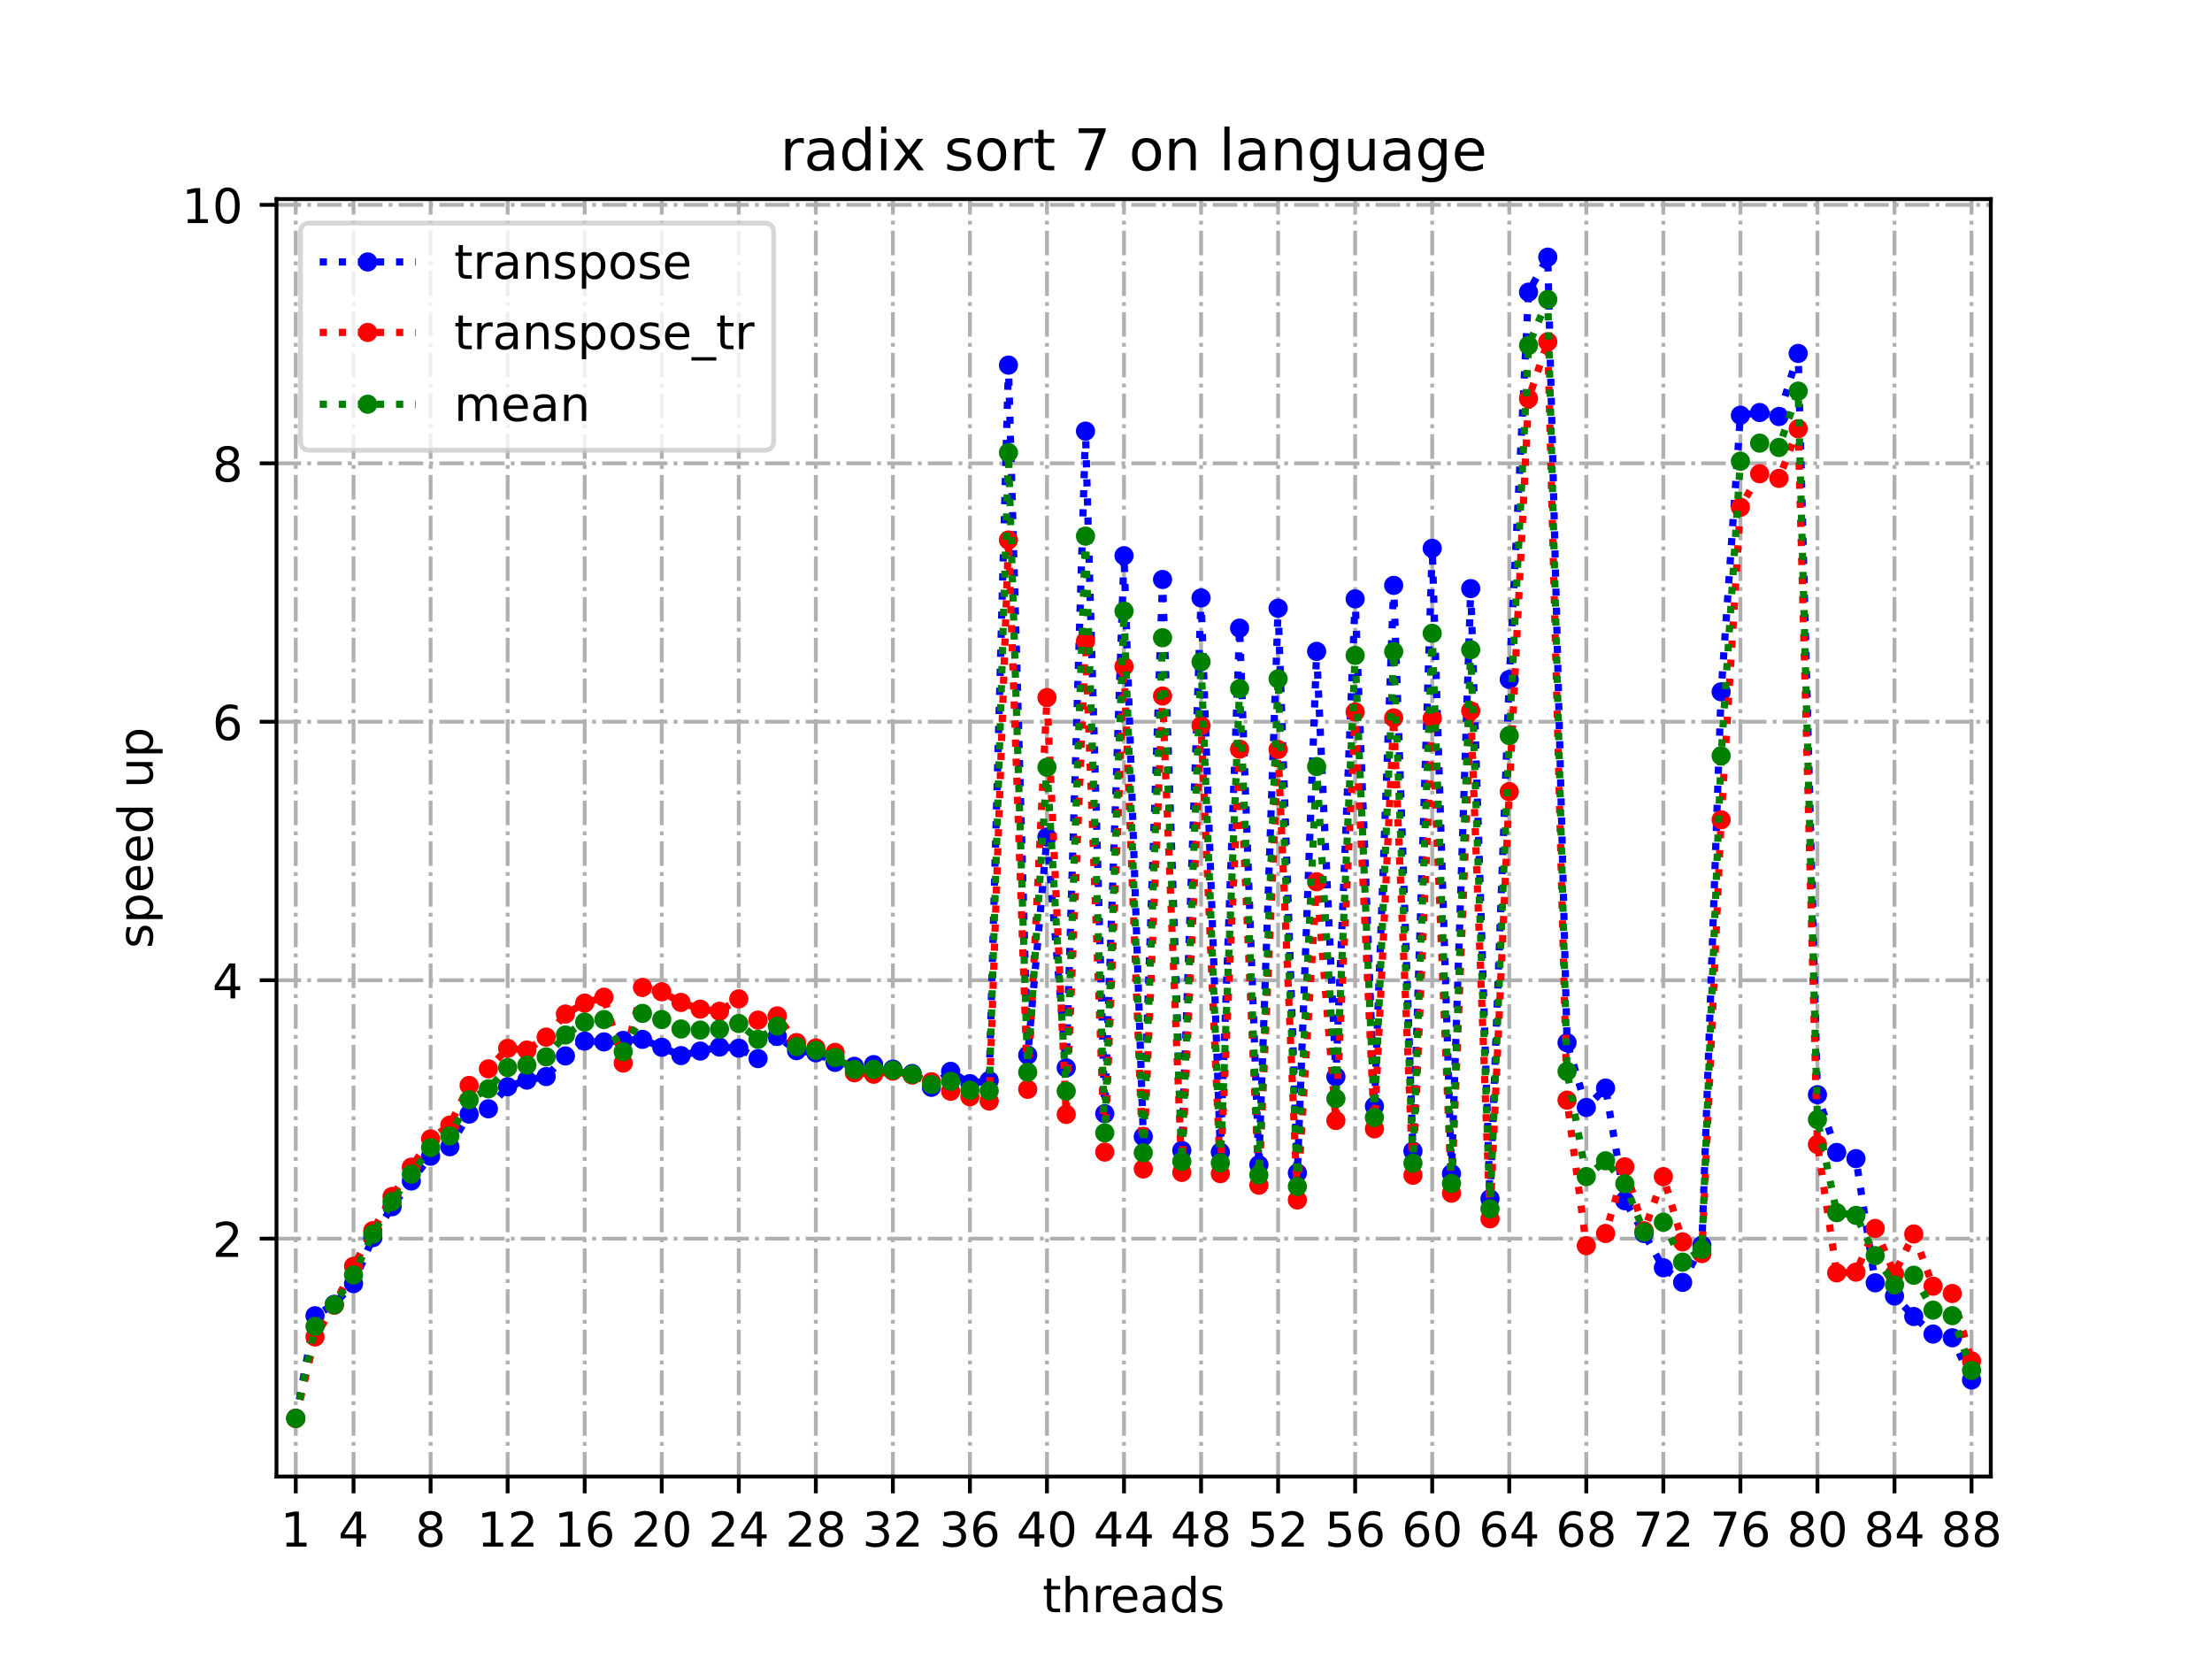 <?xml version="1.0" encoding="utf-8" standalone="no"?>
<!DOCTYPE svg PUBLIC "-//W3C//DTD SVG 1.1//EN"
  "http://www.w3.org/Graphics/SVG/1.1/DTD/svg11.dtd">
<!-- Created with matplotlib (https://matplotlib.org/) -->
<svg height="345.6pt" version="1.1" viewBox="0 0 460.8 345.6" width="460.8pt" xmlns="http://www.w3.org/2000/svg" xmlns:xlink="http://www.w3.org/1999/xlink">
 <defs>
  <style type="text/css">*{stroke-linecap:butt;stroke-linejoin:round;}</style>
 </defs>
 <g id="figure_1">
  <g id="patch_1">
   <path d="M 0 345.6 
L 460.8 345.6 
L 460.8 0 
L 0 0 
z
" style="fill:#ffffff;"/>
  </g>
  <g id="axes_1">
   <g id="patch_2">
    <path d="M 57.6 307.584 
L 414.72 307.584 
L 414.72 41.472 
L 57.6 41.472 
z
" style="fill:#ffffff;"/>
   </g>
   <g id="matplotlib.axis_1">
    <g id="xtick_1">
     <g id="line2d_1">
      <path clip-path="url(#pd772a87621)" d="M 61.613 307.584 
L 61.613 41.472 
" style="fill:none;stroke:#b0b0b0;stroke-dasharray:5.12,1.28,0.8,1.28;stroke-dashoffset:0;stroke-width:0.8;"/>
     </g>
     <g id="line2d_2">
      <defs>
       <path d="M 0 0 
L 0 3.5 
" id="md9f7584104" style="stroke:#000000;stroke-width:0.8;"/>
      </defs>
      <g>
       <use style="stroke:#000000;stroke-width:0.8;" x="61.613" xlink:href="#md9f7584104" y="307.584"/>
      </g>
     </g>
     <g id="text_1">
      <!-- 1 -->
      <g transform="translate(58.431 322.182)scale(0.1 -0.1)">
       <defs>
        <path d="M 12.406 8.297 
L 28.516 8.297 
L 28.516 63.922 
L 10.984 60.406 
L 10.984 69.391 
L 28.422 72.906 
L 38.281 72.906 
L 38.281 8.297 
L 54.391 8.297 
L 54.391 0 
L 12.406 0 
z
" id="DejaVuSans-49"/>
       </defs>
       <use xlink:href="#DejaVuSans-49"/>
      </g>
     </g>
    </g>
    <g id="xtick_2">
     <g id="line2d_3">
      <path clip-path="url(#pd772a87621)" d="M 73.65 307.584 
L 73.65 41.472 
" style="fill:none;stroke:#b0b0b0;stroke-dasharray:5.12,1.28,0.8,1.28;stroke-dashoffset:0;stroke-width:0.8;"/>
     </g>
     <g id="line2d_4">
      <g>
       <use style="stroke:#000000;stroke-width:0.8;" x="73.65" xlink:href="#md9f7584104" y="307.584"/>
      </g>
     </g>
     <g id="text_2">
      <!-- 4 -->
      <g transform="translate(70.469 322.182)scale(0.1 -0.1)">
       <defs>
        <path d="M 37.797 64.312 
L 12.891 25.391 
L 37.797 25.391 
z
M 35.203 72.906 
L 47.609 72.906 
L 47.609 25.391 
L 58.016 25.391 
L 58.016 17.188 
L 47.609 17.188 
L 47.609 0 
L 37.797 0 
L 37.797 17.188 
L 4.891 17.188 
L 4.891 26.703 
z
" id="DejaVuSans-52"/>
       </defs>
       <use xlink:href="#DejaVuSans-52"/>
      </g>
     </g>
    </g>
    <g id="xtick_3">
     <g id="line2d_5">
      <path clip-path="url(#pd772a87621)" d="M 89.701 307.584 
L 89.701 41.472 
" style="fill:none;stroke:#b0b0b0;stroke-dasharray:5.12,1.28,0.8,1.28;stroke-dashoffset:0;stroke-width:0.8;"/>
     </g>
     <g id="line2d_6">
      <g>
       <use style="stroke:#000000;stroke-width:0.8;" x="89.701" xlink:href="#md9f7584104" y="307.584"/>
      </g>
     </g>
     <g id="text_3">
      <!-- 8 -->
      <g transform="translate(86.519 322.182)scale(0.1 -0.1)">
       <defs>
        <path d="M 31.781 34.625 
Q 24.75 34.625 20.719 30.859 
Q 16.703 27.094 16.703 20.516 
Q 16.703 13.922 20.719 10.156 
Q 24.75 6.391 31.781 6.391 
Q 38.812 6.391 42.859 10.172 
Q 46.922 13.969 46.922 20.516 
Q 46.922 27.094 42.891 30.859 
Q 38.875 34.625 31.781 34.625 
z
M 21.922 38.812 
Q 15.578 40.375 12.031 44.719 
Q 8.5 49.078 8.5 55.328 
Q 8.5 64.062 14.719 69.141 
Q 20.953 74.219 31.781 74.219 
Q 42.672 74.219 48.875 69.141 
Q 55.078 64.062 55.078 55.328 
Q 55.078 49.078 51.531 44.719 
Q 48 40.375 41.703 38.812 
Q 48.828 37.156 52.797 32.312 
Q 56.781 27.484 56.781 20.516 
Q 56.781 9.906 50.312 4.234 
Q 43.844 -1.422 31.781 -1.422 
Q 19.734 -1.422 13.25 4.234 
Q 6.781 9.906 6.781 20.516 
Q 6.781 27.484 10.781 32.312 
Q 14.797 37.156 21.922 38.812 
z
M 18.312 54.391 
Q 18.312 48.734 21.844 45.562 
Q 25.391 42.391 31.781 42.391 
Q 38.141 42.391 41.719 45.562 
Q 45.312 48.734 45.312 54.391 
Q 45.312 60.062 41.719 63.234 
Q 38.141 66.406 31.781 66.406 
Q 25.391 66.406 21.844 63.234 
Q 18.312 60.062 18.312 54.391 
z
" id="DejaVuSans-56"/>
       </defs>
       <use xlink:href="#DejaVuSans-56"/>
      </g>
     </g>
    </g>
    <g id="xtick_4">
     <g id="line2d_7">
      <path clip-path="url(#pd772a87621)" d="M 105.751 307.584 
L 105.751 41.472 
" style="fill:none;stroke:#b0b0b0;stroke-dasharray:5.12,1.28,0.8,1.28;stroke-dashoffset:0;stroke-width:0.8;"/>
     </g>
     <g id="line2d_8">
      <g>
       <use style="stroke:#000000;stroke-width:0.8;" x="105.751" xlink:href="#md9f7584104" y="307.584"/>
      </g>
     </g>
     <g id="text_4">
      <!-- 12 -->
      <g transform="translate(99.389 322.182)scale(0.1 -0.1)">
       <defs>
        <path d="M 19.188 8.297 
L 53.609 8.297 
L 53.609 0 
L 7.328 0 
L 7.328 8.297 
Q 12.938 14.109 22.625 23.891 
Q 32.328 33.688 34.812 36.531 
Q 39.547 41.844 41.422 45.531 
Q 43.312 49.219 43.312 52.781 
Q 43.312 58.594 39.234 62.25 
Q 35.156 65.922 28.609 65.922 
Q 23.969 65.922 18.812 64.312 
Q 13.672 62.703 7.812 59.422 
L 7.812 69.391 
Q 13.766 71.781 18.938 73 
Q 24.125 74.219 28.422 74.219 
Q 39.75 74.219 46.484 68.547 
Q 53.219 62.891 53.219 53.422 
Q 53.219 48.922 51.531 44.891 
Q 49.859 40.875 45.406 35.406 
Q 44.188 33.984 37.641 27.219 
Q 31.109 20.453 19.188 8.297 
z
" id="DejaVuSans-50"/>
       </defs>
       <use xlink:href="#DejaVuSans-49"/>
       <use x="63.623" xlink:href="#DejaVuSans-50"/>
      </g>
     </g>
    </g>
    <g id="xtick_5">
     <g id="line2d_9">
      <path clip-path="url(#pd772a87621)" d="M 121.801 307.584 
L 121.801 41.472 
" style="fill:none;stroke:#b0b0b0;stroke-dasharray:5.12,1.28,0.8,1.28;stroke-dashoffset:0;stroke-width:0.8;"/>
     </g>
     <g id="line2d_10">
      <g>
       <use style="stroke:#000000;stroke-width:0.8;" x="121.801" xlink:href="#md9f7584104" y="307.584"/>
      </g>
     </g>
     <g id="text_5">
      <!-- 16 -->
      <g transform="translate(115.439 322.182)scale(0.1 -0.1)">
       <defs>
        <path d="M 33.016 40.375 
Q 26.375 40.375 22.484 35.828 
Q 18.609 31.297 18.609 23.391 
Q 18.609 15.531 22.484 10.953 
Q 26.375 6.391 33.016 6.391 
Q 39.656 6.391 43.531 10.953 
Q 47.406 15.531 47.406 23.391 
Q 47.406 31.297 43.531 35.828 
Q 39.656 40.375 33.016 40.375 
z
M 52.594 71.297 
L 52.594 62.312 
Q 48.875 64.062 45.094 64.984 
Q 41.312 65.922 37.594 65.922 
Q 27.828 65.922 22.672 59.328 
Q 17.531 52.734 16.797 39.406 
Q 19.672 43.656 24.016 45.922 
Q 28.375 48.188 33.594 48.188 
Q 44.578 48.188 50.953 41.516 
Q 57.328 34.859 57.328 23.391 
Q 57.328 12.156 50.688 5.359 
Q 44.047 -1.422 33.016 -1.422 
Q 20.359 -1.422 13.672 8.266 
Q 6.984 17.969 6.984 36.375 
Q 6.984 53.656 15.188 63.938 
Q 23.391 74.219 37.203 74.219 
Q 40.922 74.219 44.703 73.484 
Q 48.484 72.75 52.594 71.297 
z
" id="DejaVuSans-54"/>
       </defs>
       <use xlink:href="#DejaVuSans-49"/>
       <use x="63.623" xlink:href="#DejaVuSans-54"/>
      </g>
     </g>
    </g>
    <g id="xtick_6">
     <g id="line2d_11">
      <path clip-path="url(#pd772a87621)" d="M 137.852 307.584 
L 137.852 41.472 
" style="fill:none;stroke:#b0b0b0;stroke-dasharray:5.12,1.28,0.8,1.28;stroke-dashoffset:0;stroke-width:0.8;"/>
     </g>
     <g id="line2d_12">
      <g>
       <use style="stroke:#000000;stroke-width:0.8;" x="137.852" xlink:href="#md9f7584104" y="307.584"/>
      </g>
     </g>
     <g id="text_6">
      <!-- 20 -->
      <g transform="translate(131.489 322.182)scale(0.1 -0.1)">
       <defs>
        <path d="M 31.781 66.406 
Q 24.172 66.406 20.328 58.906 
Q 16.5 51.422 16.5 36.375 
Q 16.5 21.391 20.328 13.891 
Q 24.172 6.391 31.781 6.391 
Q 39.453 6.391 43.281 13.891 
Q 47.125 21.391 47.125 36.375 
Q 47.125 51.422 43.281 58.906 
Q 39.453 66.406 31.781 66.406 
z
M 31.781 74.219 
Q 44.047 74.219 50.516 64.516 
Q 56.984 54.828 56.984 36.375 
Q 56.984 17.969 50.516 8.266 
Q 44.047 -1.422 31.781 -1.422 
Q 19.531 -1.422 13.062 8.266 
Q 6.594 17.969 6.594 36.375 
Q 6.594 54.828 13.062 64.516 
Q 19.531 74.219 31.781 74.219 
z
" id="DejaVuSans-48"/>
       </defs>
       <use xlink:href="#DejaVuSans-50"/>
       <use x="63.623" xlink:href="#DejaVuSans-48"/>
      </g>
     </g>
    </g>
    <g id="xtick_7">
     <g id="line2d_13">
      <path clip-path="url(#pd772a87621)" d="M 153.902 307.584 
L 153.902 41.472 
" style="fill:none;stroke:#b0b0b0;stroke-dasharray:5.12,1.28,0.8,1.28;stroke-dashoffset:0;stroke-width:0.8;"/>
     </g>
     <g id="line2d_14">
      <g>
       <use style="stroke:#000000;stroke-width:0.8;" x="153.902" xlink:href="#md9f7584104" y="307.584"/>
      </g>
     </g>
     <g id="text_7">
      <!-- 24 -->
      <g transform="translate(147.54 322.182)scale(0.1 -0.1)">
       <use xlink:href="#DejaVuSans-50"/>
       <use x="63.623" xlink:href="#DejaVuSans-52"/>
      </g>
     </g>
    </g>
    <g id="xtick_8">
     <g id="line2d_15">
      <path clip-path="url(#pd772a87621)" d="M 169.952 307.584 
L 169.952 41.472 
" style="fill:none;stroke:#b0b0b0;stroke-dasharray:5.12,1.28,0.8,1.28;stroke-dashoffset:0;stroke-width:0.8;"/>
     </g>
     <g id="line2d_16">
      <g>
       <use style="stroke:#000000;stroke-width:0.8;" x="169.952" xlink:href="#md9f7584104" y="307.584"/>
      </g>
     </g>
     <g id="text_8">
      <!-- 28 -->
      <g transform="translate(163.59 322.182)scale(0.1 -0.1)">
       <use xlink:href="#DejaVuSans-50"/>
       <use x="63.623" xlink:href="#DejaVuSans-56"/>
      </g>
     </g>
    </g>
    <g id="xtick_9">
     <g id="line2d_17">
      <path clip-path="url(#pd772a87621)" d="M 186.003 307.584 
L 186.003 41.472 
" style="fill:none;stroke:#b0b0b0;stroke-dasharray:5.12,1.28,0.8,1.28;stroke-dashoffset:0;stroke-width:0.8;"/>
     </g>
     <g id="line2d_18">
      <g>
       <use style="stroke:#000000;stroke-width:0.8;" x="186.003" xlink:href="#md9f7584104" y="307.584"/>
      </g>
     </g>
     <g id="text_9">
      <!-- 32 -->
      <g transform="translate(179.64 322.182)scale(0.1 -0.1)">
       <defs>
        <path d="M 40.578 39.312 
Q 47.656 37.797 51.625 33 
Q 55.609 28.219 55.609 21.188 
Q 55.609 10.406 48.188 4.484 
Q 40.766 -1.422 27.094 -1.422 
Q 22.516 -1.422 17.656 -0.516 
Q 12.797 0.391 7.625 2.203 
L 7.625 11.719 
Q 11.719 9.328 16.594 8.109 
Q 21.484 6.891 26.812 6.891 
Q 36.078 6.891 40.938 10.547 
Q 45.797 14.203 45.797 21.188 
Q 45.797 27.641 41.281 31.266 
Q 36.766 34.906 28.719 34.906 
L 20.219 34.906 
L 20.219 43.016 
L 29.109 43.016 
Q 36.375 43.016 40.234 45.922 
Q 44.094 48.828 44.094 54.297 
Q 44.094 59.906 40.109 62.906 
Q 36.141 65.922 28.719 65.922 
Q 24.656 65.922 20.016 65.031 
Q 15.375 64.156 9.812 62.312 
L 9.812 71.094 
Q 15.438 72.656 20.344 73.438 
Q 25.25 74.219 29.594 74.219 
Q 40.828 74.219 47.359 69.109 
Q 53.906 64.016 53.906 55.328 
Q 53.906 49.266 50.438 45.094 
Q 46.969 40.922 40.578 39.312 
z
" id="DejaVuSans-51"/>
       </defs>
       <use xlink:href="#DejaVuSans-51"/>
       <use x="63.623" xlink:href="#DejaVuSans-50"/>
      </g>
     </g>
    </g>
    <g id="xtick_10">
     <g id="line2d_19">
      <path clip-path="url(#pd772a87621)" d="M 202.053 307.584 
L 202.053 41.472 
" style="fill:none;stroke:#b0b0b0;stroke-dasharray:5.12,1.28,0.8,1.28;stroke-dashoffset:0;stroke-width:0.8;"/>
     </g>
     <g id="line2d_20">
      <g>
       <use style="stroke:#000000;stroke-width:0.8;" x="202.053" xlink:href="#md9f7584104" y="307.584"/>
      </g>
     </g>
     <g id="text_10">
      <!-- 36 -->
      <g transform="translate(195.691 322.182)scale(0.1 -0.1)">
       <use xlink:href="#DejaVuSans-51"/>
       <use x="63.623" xlink:href="#DejaVuSans-54"/>
      </g>
     </g>
    </g>
    <g id="xtick_11">
     <g id="line2d_21">
      <path clip-path="url(#pd772a87621)" d="M 218.103 307.584 
L 218.103 41.472 
" style="fill:none;stroke:#b0b0b0;stroke-dasharray:5.12,1.28,0.8,1.28;stroke-dashoffset:0;stroke-width:0.8;"/>
     </g>
     <g id="line2d_22">
      <g>
       <use style="stroke:#000000;stroke-width:0.8;" x="218.103" xlink:href="#md9f7584104" y="307.584"/>
      </g>
     </g>
     <g id="text_11">
      <!-- 40 -->
      <g transform="translate(211.741 322.182)scale(0.1 -0.1)">
       <use xlink:href="#DejaVuSans-52"/>
       <use x="63.623" xlink:href="#DejaVuSans-48"/>
      </g>
     </g>
    </g>
    <g id="xtick_12">
     <g id="line2d_23">
      <path clip-path="url(#pd772a87621)" d="M 234.154 307.584 
L 234.154 41.472 
" style="fill:none;stroke:#b0b0b0;stroke-dasharray:5.12,1.28,0.8,1.28;stroke-dashoffset:0;stroke-width:0.8;"/>
     </g>
     <g id="line2d_24">
      <g>
       <use style="stroke:#000000;stroke-width:0.8;" x="234.154" xlink:href="#md9f7584104" y="307.584"/>
      </g>
     </g>
     <g id="text_12">
      <!-- 44 -->
      <g transform="translate(227.791 322.182)scale(0.1 -0.1)">
       <use xlink:href="#DejaVuSans-52"/>
       <use x="63.623" xlink:href="#DejaVuSans-52"/>
      </g>
     </g>
    </g>
    <g id="xtick_13">
     <g id="line2d_25">
      <path clip-path="url(#pd772a87621)" d="M 250.204 307.584 
L 250.204 41.472 
" style="fill:none;stroke:#b0b0b0;stroke-dasharray:5.12,1.28,0.8,1.28;stroke-dashoffset:0;stroke-width:0.8;"/>
     </g>
     <g id="line2d_26">
      <g>
       <use style="stroke:#000000;stroke-width:0.8;" x="250.204" xlink:href="#md9f7584104" y="307.584"/>
      </g>
     </g>
     <g id="text_13">
      <!-- 48 -->
      <g transform="translate(243.842 322.182)scale(0.1 -0.1)">
       <use xlink:href="#DejaVuSans-52"/>
       <use x="63.623" xlink:href="#DejaVuSans-56"/>
      </g>
     </g>
    </g>
    <g id="xtick_14">
     <g id="line2d_27">
      <path clip-path="url(#pd772a87621)" d="M 266.254 307.584 
L 266.254 41.472 
" style="fill:none;stroke:#b0b0b0;stroke-dasharray:5.12,1.28,0.8,1.28;stroke-dashoffset:0;stroke-width:0.8;"/>
     </g>
     <g id="line2d_28">
      <g>
       <use style="stroke:#000000;stroke-width:0.8;" x="266.254" xlink:href="#md9f7584104" y="307.584"/>
      </g>
     </g>
     <g id="text_14">
      <!-- 52 -->
      <g transform="translate(259.892 322.182)scale(0.1 -0.1)">
       <defs>
        <path d="M 10.797 72.906 
L 49.516 72.906 
L 49.516 64.594 
L 19.828 64.594 
L 19.828 46.734 
Q 21.969 47.469 24.109 47.828 
Q 26.266 48.188 28.422 48.188 
Q 40.625 48.188 47.75 41.5 
Q 54.891 34.812 54.891 23.391 
Q 54.891 11.625 47.562 5.094 
Q 40.234 -1.422 26.906 -1.422 
Q 22.312 -1.422 17.547 -0.641 
Q 12.797 0.141 7.719 1.703 
L 7.719 11.625 
Q 12.109 9.234 16.797 8.062 
Q 21.484 6.891 26.703 6.891 
Q 35.156 6.891 40.078 11.328 
Q 45.016 15.766 45.016 23.391 
Q 45.016 31 40.078 35.438 
Q 35.156 39.891 26.703 39.891 
Q 22.75 39.891 18.812 39.016 
Q 14.891 38.141 10.797 36.281 
z
" id="DejaVuSans-53"/>
       </defs>
       <use xlink:href="#DejaVuSans-53"/>
       <use x="63.623" xlink:href="#DejaVuSans-50"/>
      </g>
     </g>
    </g>
    <g id="xtick_15">
     <g id="line2d_29">
      <path clip-path="url(#pd772a87621)" d="M 282.305 307.584 
L 282.305 41.472 
" style="fill:none;stroke:#b0b0b0;stroke-dasharray:5.12,1.28,0.8,1.28;stroke-dashoffset:0;stroke-width:0.8;"/>
     </g>
     <g id="line2d_30">
      <g>
       <use style="stroke:#000000;stroke-width:0.8;" x="282.305" xlink:href="#md9f7584104" y="307.584"/>
      </g>
     </g>
     <g id="text_15">
      <!-- 56 -->
      <g transform="translate(275.942 322.182)scale(0.1 -0.1)">
       <use xlink:href="#DejaVuSans-53"/>
       <use x="63.623" xlink:href="#DejaVuSans-54"/>
      </g>
     </g>
    </g>
    <g id="xtick_16">
     <g id="line2d_31">
      <path clip-path="url(#pd772a87621)" d="M 298.355 307.584 
L 298.355 41.472 
" style="fill:none;stroke:#b0b0b0;stroke-dasharray:5.12,1.28,0.8,1.28;stroke-dashoffset:0;stroke-width:0.8;"/>
     </g>
     <g id="line2d_32">
      <g>
       <use style="stroke:#000000;stroke-width:0.8;" x="298.355" xlink:href="#md9f7584104" y="307.584"/>
      </g>
     </g>
     <g id="text_16">
      <!-- 60 -->
      <g transform="translate(291.993 322.182)scale(0.1 -0.1)">
       <use xlink:href="#DejaVuSans-54"/>
       <use x="63.623" xlink:href="#DejaVuSans-48"/>
      </g>
     </g>
    </g>
    <g id="xtick_17">
     <g id="line2d_33">
      <path clip-path="url(#pd772a87621)" d="M 314.405 307.584 
L 314.405 41.472 
" style="fill:none;stroke:#b0b0b0;stroke-dasharray:5.12,1.28,0.8,1.28;stroke-dashoffset:0;stroke-width:0.8;"/>
     </g>
     <g id="line2d_34">
      <g>
       <use style="stroke:#000000;stroke-width:0.8;" x="314.405" xlink:href="#md9f7584104" y="307.584"/>
      </g>
     </g>
     <g id="text_17">
      <!-- 64 -->
      <g transform="translate(308.043 322.182)scale(0.1 -0.1)">
       <use xlink:href="#DejaVuSans-54"/>
       <use x="63.623" xlink:href="#DejaVuSans-52"/>
      </g>
     </g>
    </g>
    <g id="xtick_18">
     <g id="line2d_35">
      <path clip-path="url(#pd772a87621)" d="M 330.456 307.584 
L 330.456 41.472 
" style="fill:none;stroke:#b0b0b0;stroke-dasharray:5.12,1.28,0.8,1.28;stroke-dashoffset:0;stroke-width:0.8;"/>
     </g>
     <g id="line2d_36">
      <g>
       <use style="stroke:#000000;stroke-width:0.8;" x="330.456" xlink:href="#md9f7584104" y="307.584"/>
      </g>
     </g>
     <g id="text_18">
      <!-- 68 -->
      <g transform="translate(324.093 322.182)scale(0.1 -0.1)">
       <use xlink:href="#DejaVuSans-54"/>
       <use x="63.623" xlink:href="#DejaVuSans-56"/>
      </g>
     </g>
    </g>
    <g id="xtick_19">
     <g id="line2d_37">
      <path clip-path="url(#pd772a87621)" d="M 346.506 307.584 
L 346.506 41.472 
" style="fill:none;stroke:#b0b0b0;stroke-dasharray:5.12,1.28,0.8,1.28;stroke-dashoffset:0;stroke-width:0.8;"/>
     </g>
     <g id="line2d_38">
      <g>
       <use style="stroke:#000000;stroke-width:0.8;" x="346.506" xlink:href="#md9f7584104" y="307.584"/>
      </g>
     </g>
     <g id="text_19">
      <!-- 72 -->
      <g transform="translate(340.144 322.182)scale(0.1 -0.1)">
       <defs>
        <path d="M 8.203 72.906 
L 55.078 72.906 
L 55.078 68.703 
L 28.609 0 
L 18.312 0 
L 43.219 64.594 
L 8.203 64.594 
z
" id="DejaVuSans-55"/>
       </defs>
       <use xlink:href="#DejaVuSans-55"/>
       <use x="63.623" xlink:href="#DejaVuSans-50"/>
      </g>
     </g>
    </g>
    <g id="xtick_20">
     <g id="line2d_39">
      <path clip-path="url(#pd772a87621)" d="M 362.556 307.584 
L 362.556 41.472 
" style="fill:none;stroke:#b0b0b0;stroke-dasharray:5.12,1.28,0.8,1.28;stroke-dashoffset:0;stroke-width:0.8;"/>
     </g>
     <g id="line2d_40">
      <g>
       <use style="stroke:#000000;stroke-width:0.8;" x="362.556" xlink:href="#md9f7584104" y="307.584"/>
      </g>
     </g>
     <g id="text_20">
      <!-- 76 -->
      <g transform="translate(356.194 322.182)scale(0.1 -0.1)">
       <use xlink:href="#DejaVuSans-55"/>
       <use x="63.623" xlink:href="#DejaVuSans-54"/>
      </g>
     </g>
    </g>
    <g id="xtick_21">
     <g id="line2d_41">
      <path clip-path="url(#pd772a87621)" d="M 378.607 307.584 
L 378.607 41.472 
" style="fill:none;stroke:#b0b0b0;stroke-dasharray:5.12,1.28,0.8,1.28;stroke-dashoffset:0;stroke-width:0.8;"/>
     </g>
     <g id="line2d_42">
      <g>
       <use style="stroke:#000000;stroke-width:0.8;" x="378.607" xlink:href="#md9f7584104" y="307.584"/>
      </g>
     </g>
     <g id="text_21">
      <!-- 80 -->
      <g transform="translate(372.244 322.182)scale(0.1 -0.1)">
       <use xlink:href="#DejaVuSans-56"/>
       <use x="63.623" xlink:href="#DejaVuSans-48"/>
      </g>
     </g>
    </g>
    <g id="xtick_22">
     <g id="line2d_43">
      <path clip-path="url(#pd772a87621)" d="M 394.657 307.584 
L 394.657 41.472 
" style="fill:none;stroke:#b0b0b0;stroke-dasharray:5.12,1.28,0.8,1.28;stroke-dashoffset:0;stroke-width:0.8;"/>
     </g>
     <g id="line2d_44">
      <g>
       <use style="stroke:#000000;stroke-width:0.8;" x="394.657" xlink:href="#md9f7584104" y="307.584"/>
      </g>
     </g>
     <g id="text_22">
      <!-- 84 -->
      <g transform="translate(388.295 322.182)scale(0.1 -0.1)">
       <use xlink:href="#DejaVuSans-56"/>
       <use x="63.623" xlink:href="#DejaVuSans-52"/>
      </g>
     </g>
    </g>
    <g id="xtick_23">
     <g id="line2d_45">
      <path clip-path="url(#pd772a87621)" d="M 410.707 307.584 
L 410.707 41.472 
" style="fill:none;stroke:#b0b0b0;stroke-dasharray:5.12,1.28,0.8,1.28;stroke-dashoffset:0;stroke-width:0.8;"/>
     </g>
     <g id="line2d_46">
      <g>
       <use style="stroke:#000000;stroke-width:0.8;" x="410.707" xlink:href="#md9f7584104" y="307.584"/>
      </g>
     </g>
     <g id="text_23">
      <!-- 88 -->
      <g transform="translate(404.345 322.182)scale(0.1 -0.1)">
       <use xlink:href="#DejaVuSans-56"/>
       <use x="63.623" xlink:href="#DejaVuSans-56"/>
      </g>
     </g>
    </g>
    <g id="text_24">
     <!-- threads -->
     <g transform="translate(217.169 335.861)scale(0.1 -0.1)">
      <defs>
       <path d="M 18.312 70.219 
L 18.312 54.688 
L 36.812 54.688 
L 36.812 47.703 
L 18.312 47.703 
L 18.312 18.016 
Q 18.312 11.328 20.141 9.422 
Q 21.969 7.516 27.594 7.516 
L 36.812 7.516 
L 36.812 0 
L 27.594 0 
Q 17.188 0 13.234 3.875 
Q 9.281 7.766 9.281 18.016 
L 9.281 47.703 
L 2.688 47.703 
L 2.688 54.688 
L 9.281 54.688 
L 9.281 70.219 
z
" id="DejaVuSans-116"/>
       <path d="M 54.891 33.016 
L 54.891 0 
L 45.906 0 
L 45.906 32.719 
Q 45.906 40.484 42.875 44.328 
Q 39.844 48.188 33.797 48.188 
Q 26.516 48.188 22.312 43.547 
Q 18.109 38.922 18.109 30.906 
L 18.109 0 
L 9.078 0 
L 9.078 75.984 
L 18.109 75.984 
L 18.109 46.188 
Q 21.344 51.125 25.703 53.562 
Q 30.078 56 35.797 56 
Q 45.219 56 50.047 50.172 
Q 54.891 44.344 54.891 33.016 
z
" id="DejaVuSans-104"/>
       <path d="M 41.109 46.297 
Q 39.594 47.172 37.812 47.578 
Q 36.031 48 33.891 48 
Q 26.266 48 22.188 43.047 
Q 18.109 38.094 18.109 28.812 
L 18.109 0 
L 9.078 0 
L 9.078 54.688 
L 18.109 54.688 
L 18.109 46.188 
Q 20.953 51.172 25.484 53.578 
Q 30.031 56 36.531 56 
Q 37.453 56 38.578 55.875 
Q 39.703 55.766 41.062 55.516 
z
" id="DejaVuSans-114"/>
       <path d="M 56.203 29.594 
L 56.203 25.203 
L 14.891 25.203 
Q 15.484 15.922 20.484 11.062 
Q 25.484 6.203 34.422 6.203 
Q 39.594 6.203 44.453 7.469 
Q 49.312 8.734 54.109 11.281 
L 54.109 2.781 
Q 49.266 0.734 44.188 -0.344 
Q 39.109 -1.422 33.891 -1.422 
Q 20.797 -1.422 13.156 6.188 
Q 5.516 13.812 5.516 26.812 
Q 5.516 40.234 12.766 48.109 
Q 20.016 56 32.328 56 
Q 43.359 56 49.781 48.891 
Q 56.203 41.797 56.203 29.594 
z
M 47.219 32.234 
Q 47.125 39.594 43.094 43.984 
Q 39.062 48.391 32.422 48.391 
Q 24.906 48.391 20.391 44.141 
Q 15.875 39.891 15.188 32.172 
z
" id="DejaVuSans-101"/>
       <path d="M 34.281 27.484 
Q 23.391 27.484 19.188 25 
Q 14.984 22.516 14.984 16.5 
Q 14.984 11.719 18.141 8.906 
Q 21.297 6.109 26.703 6.109 
Q 34.188 6.109 38.703 11.406 
Q 43.219 16.703 43.219 25.484 
L 43.219 27.484 
z
M 52.203 31.203 
L 52.203 0 
L 43.219 0 
L 43.219 8.297 
Q 40.141 3.328 35.547 0.953 
Q 30.953 -1.422 24.312 -1.422 
Q 15.922 -1.422 10.953 3.297 
Q 6 8.016 6 15.922 
Q 6 25.141 12.172 29.828 
Q 18.359 34.516 30.609 34.516 
L 43.219 34.516 
L 43.219 35.406 
Q 43.219 41.609 39.141 45 
Q 35.062 48.391 27.688 48.391 
Q 23 48.391 18.547 47.266 
Q 14.109 46.141 10.016 43.891 
L 10.016 52.203 
Q 14.938 54.109 19.578 55.047 
Q 24.219 56 28.609 56 
Q 40.484 56 46.344 49.844 
Q 52.203 43.703 52.203 31.203 
z
" id="DejaVuSans-97"/>
       <path d="M 45.406 46.391 
L 45.406 75.984 
L 54.391 75.984 
L 54.391 0 
L 45.406 0 
L 45.406 8.203 
Q 42.578 3.328 38.25 0.953 
Q 33.938 -1.422 27.875 -1.422 
Q 17.969 -1.422 11.734 6.484 
Q 5.516 14.406 5.516 27.297 
Q 5.516 40.188 11.734 48.094 
Q 17.969 56 27.875 56 
Q 33.938 56 38.25 53.625 
Q 42.578 51.266 45.406 46.391 
z
M 14.797 27.297 
Q 14.797 17.391 18.875 11.75 
Q 22.953 6.109 30.078 6.109 
Q 37.203 6.109 41.297 11.75 
Q 45.406 17.391 45.406 27.297 
Q 45.406 37.203 41.297 42.844 
Q 37.203 48.484 30.078 48.484 
Q 22.953 48.484 18.875 42.844 
Q 14.797 37.203 14.797 27.297 
z
" id="DejaVuSans-100"/>
       <path d="M 44.281 53.078 
L 44.281 44.578 
Q 40.484 46.531 36.375 47.5 
Q 32.281 48.484 27.875 48.484 
Q 21.188 48.484 17.844 46.438 
Q 14.5 44.391 14.5 40.281 
Q 14.5 37.156 16.891 35.375 
Q 19.281 33.594 26.516 31.984 
L 29.594 31.297 
Q 39.156 29.25 43.188 25.516 
Q 47.219 21.781 47.219 15.094 
Q 47.219 7.469 41.188 3.016 
Q 35.156 -1.422 24.609 -1.422 
Q 20.219 -1.422 15.453 -0.562 
Q 10.688 0.297 5.422 2 
L 5.422 11.281 
Q 10.406 8.688 15.234 7.391 
Q 20.062 6.109 24.812 6.109 
Q 31.156 6.109 34.562 8.281 
Q 37.984 10.453 37.984 14.406 
Q 37.984 18.062 35.516 20.016 
Q 33.062 21.969 24.703 23.781 
L 21.578 24.516 
Q 13.234 26.266 9.516 29.906 
Q 5.812 33.547 5.812 39.891 
Q 5.812 47.609 11.281 51.797 
Q 16.75 56 26.812 56 
Q 31.781 56 36.172 55.266 
Q 40.578 54.547 44.281 53.078 
z
" id="DejaVuSans-115"/>
      </defs>
      <use xlink:href="#DejaVuSans-116"/>
      <use x="39.209" xlink:href="#DejaVuSans-104"/>
      <use x="102.588" xlink:href="#DejaVuSans-114"/>
      <use x="141.451" xlink:href="#DejaVuSans-101"/>
      <use x="202.975" xlink:href="#DejaVuSans-97"/>
      <use x="264.254" xlink:href="#DejaVuSans-100"/>
      <use x="327.73" xlink:href="#DejaVuSans-115"/>
     </g>
    </g>
   </g>
   <g id="matplotlib.axis_2">
    <g id="ytick_1">
     <g id="line2d_47">
      <path clip-path="url(#pd772a87621)" d="M 57.6 258.03 
L 414.72 258.03 
" style="fill:none;stroke:#b0b0b0;stroke-dasharray:5.12,1.28,0.8,1.28;stroke-dashoffset:0;stroke-width:0.8;"/>
     </g>
     <g id="line2d_48">
      <defs>
       <path d="M 0 0 
L -3.5 0 
" id="m5016ca5309" style="stroke:#000000;stroke-width:0.8;"/>
      </defs>
      <g>
       <use style="stroke:#000000;stroke-width:0.8;" x="57.6" xlink:href="#m5016ca5309" y="258.03"/>
      </g>
     </g>
     <g id="text_25">
      <!-- 2 -->
      <g transform="translate(44.237 261.829)scale(0.1 -0.1)">
       <use xlink:href="#DejaVuSans-50"/>
      </g>
     </g>
    </g>
    <g id="ytick_2">
     <g id="line2d_49">
      <path clip-path="url(#pd772a87621)" d="M 57.6 204.191 
L 414.72 204.191 
" style="fill:none;stroke:#b0b0b0;stroke-dasharray:5.12,1.28,0.8,1.28;stroke-dashoffset:0;stroke-width:0.8;"/>
     </g>
     <g id="line2d_50">
      <g>
       <use style="stroke:#000000;stroke-width:0.8;" x="57.6" xlink:href="#m5016ca5309" y="204.191"/>
      </g>
     </g>
     <g id="text_26">
      <!-- 4 -->
      <g transform="translate(44.237 207.99)scale(0.1 -0.1)">
       <use xlink:href="#DejaVuSans-52"/>
      </g>
     </g>
    </g>
    <g id="ytick_3">
     <g id="line2d_51">
      <path clip-path="url(#pd772a87621)" d="M 57.6 150.352 
L 414.72 150.352 
" style="fill:none;stroke:#b0b0b0;stroke-dasharray:5.12,1.28,0.8,1.28;stroke-dashoffset:0;stroke-width:0.8;"/>
     </g>
     <g id="line2d_52">
      <g>
       <use style="stroke:#000000;stroke-width:0.8;" x="57.6" xlink:href="#m5016ca5309" y="150.352"/>
      </g>
     </g>
     <g id="text_27">
      <!-- 6 -->
      <g transform="translate(44.237 154.152)scale(0.1 -0.1)">
       <use xlink:href="#DejaVuSans-54"/>
      </g>
     </g>
    </g>
    <g id="ytick_4">
     <g id="line2d_53">
      <path clip-path="url(#pd772a87621)" d="M 57.6 96.514 
L 414.72 96.514 
" style="fill:none;stroke:#b0b0b0;stroke-dasharray:5.12,1.28,0.8,1.28;stroke-dashoffset:0;stroke-width:0.8;"/>
     </g>
     <g id="line2d_54">
      <g>
       <use style="stroke:#000000;stroke-width:0.8;" x="57.6" xlink:href="#m5016ca5309" y="96.514"/>
      </g>
     </g>
     <g id="text_28">
      <!-- 8 -->
      <g transform="translate(44.237 100.313)scale(0.1 -0.1)">
       <use xlink:href="#DejaVuSans-56"/>
      </g>
     </g>
    </g>
    <g id="ytick_5">
     <g id="line2d_55">
      <path clip-path="url(#pd772a87621)" d="M 57.6 42.675 
L 414.72 42.675 
" style="fill:none;stroke:#b0b0b0;stroke-dasharray:5.12,1.28,0.8,1.28;stroke-dashoffset:0;stroke-width:0.8;"/>
     </g>
     <g id="line2d_56">
      <g>
       <use style="stroke:#000000;stroke-width:0.8;" x="57.6" xlink:href="#m5016ca5309" y="42.675"/>
      </g>
     </g>
     <g id="text_29">
      <!-- 10 -->
      <g transform="translate(37.875 46.474)scale(0.1 -0.1)">
       <use xlink:href="#DejaVuSans-49"/>
       <use x="63.623" xlink:href="#DejaVuSans-48"/>
      </g>
     </g>
    </g>
    <g id="text_30">
     <!-- speed up -->
     <g transform="translate(31.795 197.566)rotate(-90)scale(0.1 -0.1)">
      <defs>
       <path d="M 18.109 8.203 
L 18.109 -20.797 
L 9.078 -20.797 
L 9.078 54.688 
L 18.109 54.688 
L 18.109 46.391 
Q 20.953 51.266 25.266 53.625 
Q 29.594 56 35.594 56 
Q 45.562 56 51.781 48.094 
Q 58.016 40.188 58.016 27.297 
Q 58.016 14.406 51.781 6.484 
Q 45.562 -1.422 35.594 -1.422 
Q 29.594 -1.422 25.266 0.953 
Q 20.953 3.328 18.109 8.203 
z
M 48.688 27.297 
Q 48.688 37.203 44.609 42.844 
Q 40.531 48.484 33.406 48.484 
Q 26.266 48.484 22.188 42.844 
Q 18.109 37.203 18.109 27.297 
Q 18.109 17.391 22.188 11.75 
Q 26.266 6.109 33.406 6.109 
Q 40.531 6.109 44.609 11.75 
Q 48.688 17.391 48.688 27.297 
z
" id="DejaVuSans-112"/>
       <path id="DejaVuSans-32"/>
       <path d="M 8.5 21.578 
L 8.5 54.688 
L 17.484 54.688 
L 17.484 21.922 
Q 17.484 14.156 20.5 10.266 
Q 23.531 6.391 29.594 6.391 
Q 36.859 6.391 41.078 11.031 
Q 45.312 15.672 45.312 23.688 
L 45.312 54.688 
L 54.297 54.688 
L 54.297 0 
L 45.312 0 
L 45.312 8.406 
Q 42.047 3.422 37.719 1 
Q 33.406 -1.422 27.688 -1.422 
Q 18.266 -1.422 13.375 4.438 
Q 8.5 10.297 8.5 21.578 
z
M 31.109 56 
z
" id="DejaVuSans-117"/>
      </defs>
      <use xlink:href="#DejaVuSans-115"/>
      <use x="52.1" xlink:href="#DejaVuSans-112"/>
      <use x="115.576" xlink:href="#DejaVuSans-101"/>
      <use x="177.1" xlink:href="#DejaVuSans-101"/>
      <use x="238.623" xlink:href="#DejaVuSans-100"/>
      <use x="302.1" xlink:href="#DejaVuSans-32"/>
      <use x="333.887" xlink:href="#DejaVuSans-117"/>
      <use x="397.266" xlink:href="#DejaVuSans-112"/>
     </g>
    </g>
   </g>
   <g id="line2d_57">
    <path clip-path="url(#pd772a87621)" d="M 61.613 295.452 
L 65.625 274.092 
L 69.638 271.711 
L 73.65 267.402 
L 77.663 257.829 
L 81.676 251.386 
L 85.688 246.023 
L 89.701 240.86 
L 93.713 238.891 
L 97.726 232.091 
L 101.738 230.985 
L 105.751 226.391 
L 109.764 225.005 
L 113.776 224.266 
L 117.789 219.968 
L 121.801 216.877 
L 125.814 217.047 
L 129.827 216.735 
L 133.839 216.521 
L 137.852 218.169 
L 141.864 219.899 
L 145.877 218.955 
L 149.889 218.126 
L 153.902 218.35 
L 157.915 220.526 
L 161.927 215.904 
L 165.94 218.869 
L 169.952 219.317 
L 173.965 221.315 
L 177.978 222.136 
L 181.99 221.776 
L 186.003 222.713 
L 190.015 223.637 
L 194.028 226.509 
L 198.04 223.187 
L 202.053 225.74 
L 206.066 225.088 
L 210.078 76.06 
L 214.091 219.808 
L 218.103 174.362 
L 222.116 222.449 
L 226.129 89.809 
L 230.141 232.001 
L 234.154 115.763 
L 238.166 236.779 
L 242.179 120.721 
L 246.191 239.659 
L 250.204 124.563 
L 254.217 240.012 
L 258.229 130.848 
L 262.242 242.638 
L 266.254 126.705 
L 270.267 244.356 
L 274.28 135.692 
L 278.292 224.31 
L 282.305 124.755 
L 286.317 230.453 
L 290.33 121.946 
L 294.342 239.788 
L 298.355 114.223 
L 302.368 244.498 
L 306.38 122.617 
L 310.393 249.714 
L 314.405 141.541 
L 318.418 60.857 
L 322.431 53.568 
L 326.443 217.207 
L 330.456 230.704 
L 334.468 226.67 
L 338.481 250.133 
L 342.493 256.967 
L 346.506 264.105 
L 350.519 267.146 
L 354.531 259.4 
L 358.544 144.123 
L 362.556 86.501 
L 366.569 85.935 
L 370.582 86.778 
L 374.594 73.628 
L 378.607 228.052 
L 382.619 240.074 
L 386.632 241.366 
L 390.644 267.239 
L 394.657 269.982 
L 398.67 274.256 
L 402.682 277.908 
L 406.695 278.69 
L 410.707 287.477 
" style="fill:none;stroke:#0000ff;stroke-dasharray:1.5,2.475;stroke-dashoffset:0;stroke-width:1.5;"/>
    <defs>
     <path d="M 0 1.5 
C 0.398 1.5 0.779 1.342 1.061 1.061 
C 1.342 0.779 1.5 0.398 1.5 0 
C 1.5 -0.398 1.342 -0.779 1.061 -1.061 
C 0.779 -1.342 0.398 -1.5 0 -1.5 
C -0.398 -1.5 -0.779 -1.342 -1.061 -1.061 
C -1.342 -0.779 -1.5 -0.398 -1.5 0 
C -1.5 0.398 -1.342 0.779 -1.061 1.061 
C -0.779 1.342 -0.398 1.5 0 1.5 
z
" id="m75514b72ea" style="stroke:#0000ff;"/>
    </defs>
    <g clip-path="url(#pd772a87621)">
     <use style="fill:#0000ff;stroke:#0000ff;" x="61.613" xlink:href="#m75514b72ea" y="295.452"/>
     <use style="fill:#0000ff;stroke:#0000ff;" x="65.625" xlink:href="#m75514b72ea" y="274.092"/>
     <use style="fill:#0000ff;stroke:#0000ff;" x="69.638" xlink:href="#m75514b72ea" y="271.711"/>
     <use style="fill:#0000ff;stroke:#0000ff;" x="73.65" xlink:href="#m75514b72ea" y="267.402"/>
     <use style="fill:#0000ff;stroke:#0000ff;" x="77.663" xlink:href="#m75514b72ea" y="257.829"/>
     <use style="fill:#0000ff;stroke:#0000ff;" x="81.676" xlink:href="#m75514b72ea" y="251.386"/>
     <use style="fill:#0000ff;stroke:#0000ff;" x="85.688" xlink:href="#m75514b72ea" y="246.023"/>
     <use style="fill:#0000ff;stroke:#0000ff;" x="89.701" xlink:href="#m75514b72ea" y="240.86"/>
     <use style="fill:#0000ff;stroke:#0000ff;" x="93.713" xlink:href="#m75514b72ea" y="238.891"/>
     <use style="fill:#0000ff;stroke:#0000ff;" x="97.726" xlink:href="#m75514b72ea" y="232.091"/>
     <use style="fill:#0000ff;stroke:#0000ff;" x="101.738" xlink:href="#m75514b72ea" y="230.985"/>
     <use style="fill:#0000ff;stroke:#0000ff;" x="105.751" xlink:href="#m75514b72ea" y="226.391"/>
     <use style="fill:#0000ff;stroke:#0000ff;" x="109.764" xlink:href="#m75514b72ea" y="225.005"/>
     <use style="fill:#0000ff;stroke:#0000ff;" x="113.776" xlink:href="#m75514b72ea" y="224.266"/>
     <use style="fill:#0000ff;stroke:#0000ff;" x="117.789" xlink:href="#m75514b72ea" y="219.968"/>
     <use style="fill:#0000ff;stroke:#0000ff;" x="121.801" xlink:href="#m75514b72ea" y="216.877"/>
     <use style="fill:#0000ff;stroke:#0000ff;" x="125.814" xlink:href="#m75514b72ea" y="217.047"/>
     <use style="fill:#0000ff;stroke:#0000ff;" x="129.827" xlink:href="#m75514b72ea" y="216.735"/>
     <use style="fill:#0000ff;stroke:#0000ff;" x="133.839" xlink:href="#m75514b72ea" y="216.521"/>
     <use style="fill:#0000ff;stroke:#0000ff;" x="137.852" xlink:href="#m75514b72ea" y="218.169"/>
     <use style="fill:#0000ff;stroke:#0000ff;" x="141.864" xlink:href="#m75514b72ea" y="219.899"/>
     <use style="fill:#0000ff;stroke:#0000ff;" x="145.877" xlink:href="#m75514b72ea" y="218.955"/>
     <use style="fill:#0000ff;stroke:#0000ff;" x="149.889" xlink:href="#m75514b72ea" y="218.126"/>
     <use style="fill:#0000ff;stroke:#0000ff;" x="153.902" xlink:href="#m75514b72ea" y="218.35"/>
     <use style="fill:#0000ff;stroke:#0000ff;" x="157.915" xlink:href="#m75514b72ea" y="220.526"/>
     <use style="fill:#0000ff;stroke:#0000ff;" x="161.927" xlink:href="#m75514b72ea" y="215.904"/>
     <use style="fill:#0000ff;stroke:#0000ff;" x="165.94" xlink:href="#m75514b72ea" y="218.869"/>
     <use style="fill:#0000ff;stroke:#0000ff;" x="169.952" xlink:href="#m75514b72ea" y="219.317"/>
     <use style="fill:#0000ff;stroke:#0000ff;" x="173.965" xlink:href="#m75514b72ea" y="221.315"/>
     <use style="fill:#0000ff;stroke:#0000ff;" x="177.978" xlink:href="#m75514b72ea" y="222.136"/>
     <use style="fill:#0000ff;stroke:#0000ff;" x="181.99" xlink:href="#m75514b72ea" y="221.776"/>
     <use style="fill:#0000ff;stroke:#0000ff;" x="186.003" xlink:href="#m75514b72ea" y="222.713"/>
     <use style="fill:#0000ff;stroke:#0000ff;" x="190.015" xlink:href="#m75514b72ea" y="223.637"/>
     <use style="fill:#0000ff;stroke:#0000ff;" x="194.028" xlink:href="#m75514b72ea" y="226.509"/>
     <use style="fill:#0000ff;stroke:#0000ff;" x="198.04" xlink:href="#m75514b72ea" y="223.187"/>
     <use style="fill:#0000ff;stroke:#0000ff;" x="202.053" xlink:href="#m75514b72ea" y="225.74"/>
     <use style="fill:#0000ff;stroke:#0000ff;" x="206.066" xlink:href="#m75514b72ea" y="225.088"/>
     <use style="fill:#0000ff;stroke:#0000ff;" x="210.078" xlink:href="#m75514b72ea" y="76.06"/>
     <use style="fill:#0000ff;stroke:#0000ff;" x="214.091" xlink:href="#m75514b72ea" y="219.808"/>
     <use style="fill:#0000ff;stroke:#0000ff;" x="218.103" xlink:href="#m75514b72ea" y="174.362"/>
     <use style="fill:#0000ff;stroke:#0000ff;" x="222.116" xlink:href="#m75514b72ea" y="222.449"/>
     <use style="fill:#0000ff;stroke:#0000ff;" x="226.129" xlink:href="#m75514b72ea" y="89.809"/>
     <use style="fill:#0000ff;stroke:#0000ff;" x="230.141" xlink:href="#m75514b72ea" y="232.001"/>
     <use style="fill:#0000ff;stroke:#0000ff;" x="234.154" xlink:href="#m75514b72ea" y="115.763"/>
     <use style="fill:#0000ff;stroke:#0000ff;" x="238.166" xlink:href="#m75514b72ea" y="236.779"/>
     <use style="fill:#0000ff;stroke:#0000ff;" x="242.179" xlink:href="#m75514b72ea" y="120.721"/>
     <use style="fill:#0000ff;stroke:#0000ff;" x="246.191" xlink:href="#m75514b72ea" y="239.659"/>
     <use style="fill:#0000ff;stroke:#0000ff;" x="250.204" xlink:href="#m75514b72ea" y="124.563"/>
     <use style="fill:#0000ff;stroke:#0000ff;" x="254.217" xlink:href="#m75514b72ea" y="240.012"/>
     <use style="fill:#0000ff;stroke:#0000ff;" x="258.229" xlink:href="#m75514b72ea" y="130.848"/>
     <use style="fill:#0000ff;stroke:#0000ff;" x="262.242" xlink:href="#m75514b72ea" y="242.638"/>
     <use style="fill:#0000ff;stroke:#0000ff;" x="266.254" xlink:href="#m75514b72ea" y="126.705"/>
     <use style="fill:#0000ff;stroke:#0000ff;" x="270.267" xlink:href="#m75514b72ea" y="244.356"/>
     <use style="fill:#0000ff;stroke:#0000ff;" x="274.28" xlink:href="#m75514b72ea" y="135.692"/>
     <use style="fill:#0000ff;stroke:#0000ff;" x="278.292" xlink:href="#m75514b72ea" y="224.31"/>
     <use style="fill:#0000ff;stroke:#0000ff;" x="282.305" xlink:href="#m75514b72ea" y="124.755"/>
     <use style="fill:#0000ff;stroke:#0000ff;" x="286.317" xlink:href="#m75514b72ea" y="230.453"/>
     <use style="fill:#0000ff;stroke:#0000ff;" x="290.33" xlink:href="#m75514b72ea" y="121.946"/>
     <use style="fill:#0000ff;stroke:#0000ff;" x="294.342" xlink:href="#m75514b72ea" y="239.788"/>
     <use style="fill:#0000ff;stroke:#0000ff;" x="298.355" xlink:href="#m75514b72ea" y="114.223"/>
     <use style="fill:#0000ff;stroke:#0000ff;" x="302.368" xlink:href="#m75514b72ea" y="244.498"/>
     <use style="fill:#0000ff;stroke:#0000ff;" x="306.38" xlink:href="#m75514b72ea" y="122.617"/>
     <use style="fill:#0000ff;stroke:#0000ff;" x="310.393" xlink:href="#m75514b72ea" y="249.714"/>
     <use style="fill:#0000ff;stroke:#0000ff;" x="314.405" xlink:href="#m75514b72ea" y="141.541"/>
     <use style="fill:#0000ff;stroke:#0000ff;" x="318.418" xlink:href="#m75514b72ea" y="60.857"/>
     <use style="fill:#0000ff;stroke:#0000ff;" x="322.431" xlink:href="#m75514b72ea" y="53.568"/>
     <use style="fill:#0000ff;stroke:#0000ff;" x="326.443" xlink:href="#m75514b72ea" y="217.207"/>
     <use style="fill:#0000ff;stroke:#0000ff;" x="330.456" xlink:href="#m75514b72ea" y="230.704"/>
     <use style="fill:#0000ff;stroke:#0000ff;" x="334.468" xlink:href="#m75514b72ea" y="226.67"/>
     <use style="fill:#0000ff;stroke:#0000ff;" x="338.481" xlink:href="#m75514b72ea" y="250.133"/>
     <use style="fill:#0000ff;stroke:#0000ff;" x="342.493" xlink:href="#m75514b72ea" y="256.967"/>
     <use style="fill:#0000ff;stroke:#0000ff;" x="346.506" xlink:href="#m75514b72ea" y="264.105"/>
     <use style="fill:#0000ff;stroke:#0000ff;" x="350.519" xlink:href="#m75514b72ea" y="267.146"/>
     <use style="fill:#0000ff;stroke:#0000ff;" x="354.531" xlink:href="#m75514b72ea" y="259.4"/>
     <use style="fill:#0000ff;stroke:#0000ff;" x="358.544" xlink:href="#m75514b72ea" y="144.123"/>
     <use style="fill:#0000ff;stroke:#0000ff;" x="362.556" xlink:href="#m75514b72ea" y="86.501"/>
     <use style="fill:#0000ff;stroke:#0000ff;" x="366.569" xlink:href="#m75514b72ea" y="85.935"/>
     <use style="fill:#0000ff;stroke:#0000ff;" x="370.582" xlink:href="#m75514b72ea" y="86.778"/>
     <use style="fill:#0000ff;stroke:#0000ff;" x="374.594" xlink:href="#m75514b72ea" y="73.628"/>
     <use style="fill:#0000ff;stroke:#0000ff;" x="378.607" xlink:href="#m75514b72ea" y="228.052"/>
     <use style="fill:#0000ff;stroke:#0000ff;" x="382.619" xlink:href="#m75514b72ea" y="240.074"/>
     <use style="fill:#0000ff;stroke:#0000ff;" x="386.632" xlink:href="#m75514b72ea" y="241.366"/>
     <use style="fill:#0000ff;stroke:#0000ff;" x="390.644" xlink:href="#m75514b72ea" y="267.239"/>
     <use style="fill:#0000ff;stroke:#0000ff;" x="394.657" xlink:href="#m75514b72ea" y="269.982"/>
     <use style="fill:#0000ff;stroke:#0000ff;" x="398.67" xlink:href="#m75514b72ea" y="274.256"/>
     <use style="fill:#0000ff;stroke:#0000ff;" x="402.682" xlink:href="#m75514b72ea" y="277.908"/>
     <use style="fill:#0000ff;stroke:#0000ff;" x="406.695" xlink:href="#m75514b72ea" y="278.69"/>
     <use style="fill:#0000ff;stroke:#0000ff;" x="410.707" xlink:href="#m75514b72ea" y="287.477"/>
    </g>
   </g>
   <g id="line2d_58">
    <path clip-path="url(#pd772a87621)" d="M 61.613 295.488 
L 65.625 278.51 
L 69.638 271.91 
L 73.65 263.796 
L 77.663 256.375 
L 81.676 249.254 
L 85.688 243.142 
L 89.701 237.268 
L 93.713 234.382 
L 97.726 226.118 
L 101.738 222.659 
L 105.751 218.395 
L 109.764 218.745 
L 113.776 216.057 
L 117.789 211.244 
L 121.801 208.965 
L 125.814 207.736 
L 129.827 221.454 
L 133.839 205.69 
L 137.852 206.608 
L 141.864 208.821 
L 145.877 210.229 
L 149.889 210.664 
L 153.902 208.086 
L 157.915 212.51 
L 161.927 211.632 
L 165.94 217.186 
L 169.952 218.314 
L 173.965 219.238 
L 177.978 223.483 
L 181.99 223.78 
L 186.003 223.133 
L 190.015 223.948 
L 194.028 225.354 
L 198.04 227.328 
L 202.053 228.47 
L 206.066 229.374 
L 210.078 112.498 
L 214.091 226.926 
L 218.103 145.315 
L 222.116 232.15 
L 226.129 133.571 
L 230.141 240.003 
L 234.154 138.847 
L 238.166 243.515 
L 242.179 144.989 
L 246.191 244.233 
L 250.204 151.167 
L 254.217 244.489 
L 258.229 156.059 
L 262.242 246.896 
L 266.254 156.133 
L 270.267 249.98 
L 274.28 183.686 
L 278.292 233.422 
L 282.305 148.315 
L 286.317 235.155 
L 290.33 149.549 
L 294.342 244.829 
L 298.355 149.637 
L 302.368 248.567 
L 306.38 148.085 
L 310.393 253.904 
L 314.405 164.929 
L 318.418 83.065 
L 322.431 71.204 
L 326.443 229.18 
L 330.456 259.498 
L 334.468 256.958 
L 338.481 243.068 
L 342.493 256.392 
L 346.506 245.112 
L 350.519 258.707 
L 354.531 261.149 
L 358.544 170.782 
L 362.556 105.671 
L 366.569 98.687 
L 370.582 99.658 
L 374.594 89.319 
L 378.607 238.412 
L 382.619 265.167 
L 386.632 265.008 
L 390.644 255.907 
L 394.657 265.377 
L 398.67 257.06 
L 402.682 267.943 
L 406.695 269.463 
L 410.707 283.51 
" style="fill:none;stroke:#ff0000;stroke-dasharray:1.5,2.475;stroke-dashoffset:0;stroke-width:1.5;"/>
    <defs>
     <path d="M 0 1.5 
C 0.398 1.5 0.779 1.342 1.061 1.061 
C 1.342 0.779 1.5 0.398 1.5 0 
C 1.5 -0.398 1.342 -0.779 1.061 -1.061 
C 0.779 -1.342 0.398 -1.5 0 -1.5 
C -0.398 -1.5 -0.779 -1.342 -1.061 -1.061 
C -1.342 -0.779 -1.5 -0.398 -1.5 0 
C -1.5 0.398 -1.342 0.779 -1.061 1.061 
C -0.779 1.342 -0.398 1.5 0 1.5 
z
" id="m858aac2b90" style="stroke:#ff0000;"/>
    </defs>
    <g clip-path="url(#pd772a87621)">
     <use style="fill:#ff0000;stroke:#ff0000;" x="61.613" xlink:href="#m858aac2b90" y="295.488"/>
     <use style="fill:#ff0000;stroke:#ff0000;" x="65.625" xlink:href="#m858aac2b90" y="278.51"/>
     <use style="fill:#ff0000;stroke:#ff0000;" x="69.638" xlink:href="#m858aac2b90" y="271.91"/>
     <use style="fill:#ff0000;stroke:#ff0000;" x="73.65" xlink:href="#m858aac2b90" y="263.796"/>
     <use style="fill:#ff0000;stroke:#ff0000;" x="77.663" xlink:href="#m858aac2b90" y="256.375"/>
     <use style="fill:#ff0000;stroke:#ff0000;" x="81.676" xlink:href="#m858aac2b90" y="249.254"/>
     <use style="fill:#ff0000;stroke:#ff0000;" x="85.688" xlink:href="#m858aac2b90" y="243.142"/>
     <use style="fill:#ff0000;stroke:#ff0000;" x="89.701" xlink:href="#m858aac2b90" y="237.268"/>
     <use style="fill:#ff0000;stroke:#ff0000;" x="93.713" xlink:href="#m858aac2b90" y="234.382"/>
     <use style="fill:#ff0000;stroke:#ff0000;" x="97.726" xlink:href="#m858aac2b90" y="226.118"/>
     <use style="fill:#ff0000;stroke:#ff0000;" x="101.738" xlink:href="#m858aac2b90" y="222.659"/>
     <use style="fill:#ff0000;stroke:#ff0000;" x="105.751" xlink:href="#m858aac2b90" y="218.395"/>
     <use style="fill:#ff0000;stroke:#ff0000;" x="109.764" xlink:href="#m858aac2b90" y="218.745"/>
     <use style="fill:#ff0000;stroke:#ff0000;" x="113.776" xlink:href="#m858aac2b90" y="216.057"/>
     <use style="fill:#ff0000;stroke:#ff0000;" x="117.789" xlink:href="#m858aac2b90" y="211.244"/>
     <use style="fill:#ff0000;stroke:#ff0000;" x="121.801" xlink:href="#m858aac2b90" y="208.965"/>
     <use style="fill:#ff0000;stroke:#ff0000;" x="125.814" xlink:href="#m858aac2b90" y="207.736"/>
     <use style="fill:#ff0000;stroke:#ff0000;" x="129.827" xlink:href="#m858aac2b90" y="221.454"/>
     <use style="fill:#ff0000;stroke:#ff0000;" x="133.839" xlink:href="#m858aac2b90" y="205.69"/>
     <use style="fill:#ff0000;stroke:#ff0000;" x="137.852" xlink:href="#m858aac2b90" y="206.608"/>
     <use style="fill:#ff0000;stroke:#ff0000;" x="141.864" xlink:href="#m858aac2b90" y="208.821"/>
     <use style="fill:#ff0000;stroke:#ff0000;" x="145.877" xlink:href="#m858aac2b90" y="210.229"/>
     <use style="fill:#ff0000;stroke:#ff0000;" x="149.889" xlink:href="#m858aac2b90" y="210.664"/>
     <use style="fill:#ff0000;stroke:#ff0000;" x="153.902" xlink:href="#m858aac2b90" y="208.086"/>
     <use style="fill:#ff0000;stroke:#ff0000;" x="157.915" xlink:href="#m858aac2b90" y="212.51"/>
     <use style="fill:#ff0000;stroke:#ff0000;" x="161.927" xlink:href="#m858aac2b90" y="211.632"/>
     <use style="fill:#ff0000;stroke:#ff0000;" x="165.94" xlink:href="#m858aac2b90" y="217.186"/>
     <use style="fill:#ff0000;stroke:#ff0000;" x="169.952" xlink:href="#m858aac2b90" y="218.314"/>
     <use style="fill:#ff0000;stroke:#ff0000;" x="173.965" xlink:href="#m858aac2b90" y="219.238"/>
     <use style="fill:#ff0000;stroke:#ff0000;" x="177.978" xlink:href="#m858aac2b90" y="223.483"/>
     <use style="fill:#ff0000;stroke:#ff0000;" x="181.99" xlink:href="#m858aac2b90" y="223.78"/>
     <use style="fill:#ff0000;stroke:#ff0000;" x="186.003" xlink:href="#m858aac2b90" y="223.133"/>
     <use style="fill:#ff0000;stroke:#ff0000;" x="190.015" xlink:href="#m858aac2b90" y="223.948"/>
     <use style="fill:#ff0000;stroke:#ff0000;" x="194.028" xlink:href="#m858aac2b90" y="225.354"/>
     <use style="fill:#ff0000;stroke:#ff0000;" x="198.04" xlink:href="#m858aac2b90" y="227.328"/>
     <use style="fill:#ff0000;stroke:#ff0000;" x="202.053" xlink:href="#m858aac2b90" y="228.47"/>
     <use style="fill:#ff0000;stroke:#ff0000;" x="206.066" xlink:href="#m858aac2b90" y="229.374"/>
     <use style="fill:#ff0000;stroke:#ff0000;" x="210.078" xlink:href="#m858aac2b90" y="112.498"/>
     <use style="fill:#ff0000;stroke:#ff0000;" x="214.091" xlink:href="#m858aac2b90" y="226.926"/>
     <use style="fill:#ff0000;stroke:#ff0000;" x="218.103" xlink:href="#m858aac2b90" y="145.315"/>
     <use style="fill:#ff0000;stroke:#ff0000;" x="222.116" xlink:href="#m858aac2b90" y="232.15"/>
     <use style="fill:#ff0000;stroke:#ff0000;" x="226.129" xlink:href="#m858aac2b90" y="133.571"/>
     <use style="fill:#ff0000;stroke:#ff0000;" x="230.141" xlink:href="#m858aac2b90" y="240.003"/>
     <use style="fill:#ff0000;stroke:#ff0000;" x="234.154" xlink:href="#m858aac2b90" y="138.847"/>
     <use style="fill:#ff0000;stroke:#ff0000;" x="238.166" xlink:href="#m858aac2b90" y="243.515"/>
     <use style="fill:#ff0000;stroke:#ff0000;" x="242.179" xlink:href="#m858aac2b90" y="144.989"/>
     <use style="fill:#ff0000;stroke:#ff0000;" x="246.191" xlink:href="#m858aac2b90" y="244.233"/>
     <use style="fill:#ff0000;stroke:#ff0000;" x="250.204" xlink:href="#m858aac2b90" y="151.167"/>
     <use style="fill:#ff0000;stroke:#ff0000;" x="254.217" xlink:href="#m858aac2b90" y="244.489"/>
     <use style="fill:#ff0000;stroke:#ff0000;" x="258.229" xlink:href="#m858aac2b90" y="156.059"/>
     <use style="fill:#ff0000;stroke:#ff0000;" x="262.242" xlink:href="#m858aac2b90" y="246.896"/>
     <use style="fill:#ff0000;stroke:#ff0000;" x="266.254" xlink:href="#m858aac2b90" y="156.133"/>
     <use style="fill:#ff0000;stroke:#ff0000;" x="270.267" xlink:href="#m858aac2b90" y="249.98"/>
     <use style="fill:#ff0000;stroke:#ff0000;" x="274.28" xlink:href="#m858aac2b90" y="183.686"/>
     <use style="fill:#ff0000;stroke:#ff0000;" x="278.292" xlink:href="#m858aac2b90" y="233.422"/>
     <use style="fill:#ff0000;stroke:#ff0000;" x="282.305" xlink:href="#m858aac2b90" y="148.315"/>
     <use style="fill:#ff0000;stroke:#ff0000;" x="286.317" xlink:href="#m858aac2b90" y="235.155"/>
     <use style="fill:#ff0000;stroke:#ff0000;" x="290.33" xlink:href="#m858aac2b90" y="149.549"/>
     <use style="fill:#ff0000;stroke:#ff0000;" x="294.342" xlink:href="#m858aac2b90" y="244.829"/>
     <use style="fill:#ff0000;stroke:#ff0000;" x="298.355" xlink:href="#m858aac2b90" y="149.637"/>
     <use style="fill:#ff0000;stroke:#ff0000;" x="302.368" xlink:href="#m858aac2b90" y="248.567"/>
     <use style="fill:#ff0000;stroke:#ff0000;" x="306.38" xlink:href="#m858aac2b90" y="148.085"/>
     <use style="fill:#ff0000;stroke:#ff0000;" x="310.393" xlink:href="#m858aac2b90" y="253.904"/>
     <use style="fill:#ff0000;stroke:#ff0000;" x="314.405" xlink:href="#m858aac2b90" y="164.929"/>
     <use style="fill:#ff0000;stroke:#ff0000;" x="318.418" xlink:href="#m858aac2b90" y="83.065"/>
     <use style="fill:#ff0000;stroke:#ff0000;" x="322.431" xlink:href="#m858aac2b90" y="71.204"/>
     <use style="fill:#ff0000;stroke:#ff0000;" x="326.443" xlink:href="#m858aac2b90" y="229.18"/>
     <use style="fill:#ff0000;stroke:#ff0000;" x="330.456" xlink:href="#m858aac2b90" y="259.498"/>
     <use style="fill:#ff0000;stroke:#ff0000;" x="334.468" xlink:href="#m858aac2b90" y="256.958"/>
     <use style="fill:#ff0000;stroke:#ff0000;" x="338.481" xlink:href="#m858aac2b90" y="243.068"/>
     <use style="fill:#ff0000;stroke:#ff0000;" x="342.493" xlink:href="#m858aac2b90" y="256.392"/>
     <use style="fill:#ff0000;stroke:#ff0000;" x="346.506" xlink:href="#m858aac2b90" y="245.112"/>
     <use style="fill:#ff0000;stroke:#ff0000;" x="350.519" xlink:href="#m858aac2b90" y="258.707"/>
     <use style="fill:#ff0000;stroke:#ff0000;" x="354.531" xlink:href="#m858aac2b90" y="261.149"/>
     <use style="fill:#ff0000;stroke:#ff0000;" x="358.544" xlink:href="#m858aac2b90" y="170.782"/>
     <use style="fill:#ff0000;stroke:#ff0000;" x="362.556" xlink:href="#m858aac2b90" y="105.671"/>
     <use style="fill:#ff0000;stroke:#ff0000;" x="366.569" xlink:href="#m858aac2b90" y="98.687"/>
     <use style="fill:#ff0000;stroke:#ff0000;" x="370.582" xlink:href="#m858aac2b90" y="99.658"/>
     <use style="fill:#ff0000;stroke:#ff0000;" x="374.594" xlink:href="#m858aac2b90" y="89.319"/>
     <use style="fill:#ff0000;stroke:#ff0000;" x="378.607" xlink:href="#m858aac2b90" y="238.412"/>
     <use style="fill:#ff0000;stroke:#ff0000;" x="382.619" xlink:href="#m858aac2b90" y="265.167"/>
     <use style="fill:#ff0000;stroke:#ff0000;" x="386.632" xlink:href="#m858aac2b90" y="265.008"/>
     <use style="fill:#ff0000;stroke:#ff0000;" x="390.644" xlink:href="#m858aac2b90" y="255.907"/>
     <use style="fill:#ff0000;stroke:#ff0000;" x="394.657" xlink:href="#m858aac2b90" y="265.377"/>
     <use style="fill:#ff0000;stroke:#ff0000;" x="398.67" xlink:href="#m858aac2b90" y="257.06"/>
     <use style="fill:#ff0000;stroke:#ff0000;" x="402.682" xlink:href="#m858aac2b90" y="267.943"/>
     <use style="fill:#ff0000;stroke:#ff0000;" x="406.695" xlink:href="#m858aac2b90" y="269.463"/>
     <use style="fill:#ff0000;stroke:#ff0000;" x="410.707" xlink:href="#m858aac2b90" y="283.51"/>
    </g>
   </g>
   <g id="line2d_59">
    <path clip-path="url(#pd772a87621)" d="M 61.613 295.47 
L 65.625 276.301 
L 69.638 271.811 
L 73.65 265.599 
L 77.663 257.102 
L 81.676 250.32 
L 85.688 244.583 
L 89.701 239.064 
L 93.713 236.636 
L 97.726 229.104 
L 101.738 226.822 
L 105.751 222.393 
L 109.764 221.875 
L 113.776 220.162 
L 117.789 215.606 
L 121.801 212.921 
L 125.814 212.392 
L 129.827 219.095 
L 133.839 211.106 
L 137.852 212.388 
L 141.864 214.36 
L 145.877 214.592 
L 149.889 214.395 
L 153.902 213.218 
L 157.915 216.518 
L 161.927 213.768 
L 165.94 218.027 
L 169.952 218.815 
L 173.965 220.276 
L 177.978 222.81 
L 181.99 222.778 
L 186.003 222.923 
L 190.015 223.792 
L 194.028 225.932 
L 198.04 225.257 
L 202.053 227.105 
L 206.066 227.231 
L 210.078 94.279 
L 214.091 223.367 
L 218.103 159.838 
L 222.116 227.3 
L 226.129 111.69 
L 230.141 236.002 
L 234.154 127.305 
L 238.166 240.147 
L 242.179 132.855 
L 246.191 241.946 
L 250.204 137.865 
L 254.217 242.251 
L 258.229 143.453 
L 262.242 244.767 
L 266.254 141.419 
L 270.267 247.168 
L 274.28 159.689 
L 278.292 228.866 
L 282.305 136.535 
L 286.317 232.804 
L 290.33 135.748 
L 294.342 242.309 
L 298.355 131.93 
L 302.368 246.533 
L 306.38 135.351 
L 310.393 251.809 
L 314.405 153.235 
L 318.418 71.961 
L 322.431 62.386 
L 326.443 223.193 
L 330.456 245.101 
L 334.468 241.814 
L 338.481 246.601 
L 342.493 256.679 
L 346.506 254.609 
L 350.519 262.926 
L 354.531 260.274 
L 358.544 157.453 
L 362.556 96.086 
L 366.569 92.311 
L 370.582 93.218 
L 374.594 81.473 
L 378.607 233.232 
L 382.619 252.62 
L 386.632 253.187 
L 390.644 261.573 
L 394.657 267.679 
L 398.67 265.658 
L 402.682 272.926 
L 406.695 274.076 
L 410.707 285.494 
" style="fill:none;stroke:#008000;stroke-dasharray:1.5,2.475;stroke-dashoffset:0;stroke-width:1.5;"/>
    <defs>
     <path d="M 0 1.5 
C 0.398 1.5 0.779 1.342 1.061 1.061 
C 1.342 0.779 1.5 0.398 1.5 0 
C 1.5 -0.398 1.342 -0.779 1.061 -1.061 
C 0.779 -1.342 0.398 -1.5 0 -1.5 
C -0.398 -1.5 -0.779 -1.342 -1.061 -1.061 
C -1.342 -0.779 -1.5 -0.398 -1.5 0 
C -1.5 0.398 -1.342 0.779 -1.061 1.061 
C -0.779 1.342 -0.398 1.5 0 1.5 
z
" id="m18b28323e8" style="stroke:#008000;"/>
    </defs>
    <g clip-path="url(#pd772a87621)">
     <use style="fill:#008000;stroke:#008000;" x="61.613" xlink:href="#m18b28323e8" y="295.47"/>
     <use style="fill:#008000;stroke:#008000;" x="65.625" xlink:href="#m18b28323e8" y="276.301"/>
     <use style="fill:#008000;stroke:#008000;" x="69.638" xlink:href="#m18b28323e8" y="271.811"/>
     <use style="fill:#008000;stroke:#008000;" x="73.65" xlink:href="#m18b28323e8" y="265.599"/>
     <use style="fill:#008000;stroke:#008000;" x="77.663" xlink:href="#m18b28323e8" y="257.102"/>
     <use style="fill:#008000;stroke:#008000;" x="81.676" xlink:href="#m18b28323e8" y="250.32"/>
     <use style="fill:#008000;stroke:#008000;" x="85.688" xlink:href="#m18b28323e8" y="244.583"/>
     <use style="fill:#008000;stroke:#008000;" x="89.701" xlink:href="#m18b28323e8" y="239.064"/>
     <use style="fill:#008000;stroke:#008000;" x="93.713" xlink:href="#m18b28323e8" y="236.636"/>
     <use style="fill:#008000;stroke:#008000;" x="97.726" xlink:href="#m18b28323e8" y="229.104"/>
     <use style="fill:#008000;stroke:#008000;" x="101.738" xlink:href="#m18b28323e8" y="226.822"/>
     <use style="fill:#008000;stroke:#008000;" x="105.751" xlink:href="#m18b28323e8" y="222.393"/>
     <use style="fill:#008000;stroke:#008000;" x="109.764" xlink:href="#m18b28323e8" y="221.875"/>
     <use style="fill:#008000;stroke:#008000;" x="113.776" xlink:href="#m18b28323e8" y="220.162"/>
     <use style="fill:#008000;stroke:#008000;" x="117.789" xlink:href="#m18b28323e8" y="215.606"/>
     <use style="fill:#008000;stroke:#008000;" x="121.801" xlink:href="#m18b28323e8" y="212.921"/>
     <use style="fill:#008000;stroke:#008000;" x="125.814" xlink:href="#m18b28323e8" y="212.392"/>
     <use style="fill:#008000;stroke:#008000;" x="129.827" xlink:href="#m18b28323e8" y="219.095"/>
     <use style="fill:#008000;stroke:#008000;" x="133.839" xlink:href="#m18b28323e8" y="211.106"/>
     <use style="fill:#008000;stroke:#008000;" x="137.852" xlink:href="#m18b28323e8" y="212.388"/>
     <use style="fill:#008000;stroke:#008000;" x="141.864" xlink:href="#m18b28323e8" y="214.36"/>
     <use style="fill:#008000;stroke:#008000;" x="145.877" xlink:href="#m18b28323e8" y="214.592"/>
     <use style="fill:#008000;stroke:#008000;" x="149.889" xlink:href="#m18b28323e8" y="214.395"/>
     <use style="fill:#008000;stroke:#008000;" x="153.902" xlink:href="#m18b28323e8" y="213.218"/>
     <use style="fill:#008000;stroke:#008000;" x="157.915" xlink:href="#m18b28323e8" y="216.518"/>
     <use style="fill:#008000;stroke:#008000;" x="161.927" xlink:href="#m18b28323e8" y="213.768"/>
     <use style="fill:#008000;stroke:#008000;" x="165.94" xlink:href="#m18b28323e8" y="218.027"/>
     <use style="fill:#008000;stroke:#008000;" x="169.952" xlink:href="#m18b28323e8" y="218.815"/>
     <use style="fill:#008000;stroke:#008000;" x="173.965" xlink:href="#m18b28323e8" y="220.276"/>
     <use style="fill:#008000;stroke:#008000;" x="177.978" xlink:href="#m18b28323e8" y="222.81"/>
     <use style="fill:#008000;stroke:#008000;" x="181.99" xlink:href="#m18b28323e8" y="222.778"/>
     <use style="fill:#008000;stroke:#008000;" x="186.003" xlink:href="#m18b28323e8" y="222.923"/>
     <use style="fill:#008000;stroke:#008000;" x="190.015" xlink:href="#m18b28323e8" y="223.792"/>
     <use style="fill:#008000;stroke:#008000;" x="194.028" xlink:href="#m18b28323e8" y="225.932"/>
     <use style="fill:#008000;stroke:#008000;" x="198.04" xlink:href="#m18b28323e8" y="225.257"/>
     <use style="fill:#008000;stroke:#008000;" x="202.053" xlink:href="#m18b28323e8" y="227.105"/>
     <use style="fill:#008000;stroke:#008000;" x="206.066" xlink:href="#m18b28323e8" y="227.231"/>
     <use style="fill:#008000;stroke:#008000;" x="210.078" xlink:href="#m18b28323e8" y="94.279"/>
     <use style="fill:#008000;stroke:#008000;" x="214.091" xlink:href="#m18b28323e8" y="223.367"/>
     <use style="fill:#008000;stroke:#008000;" x="218.103" xlink:href="#m18b28323e8" y="159.838"/>
     <use style="fill:#008000;stroke:#008000;" x="222.116" xlink:href="#m18b28323e8" y="227.3"/>
     <use style="fill:#008000;stroke:#008000;" x="226.129" xlink:href="#m18b28323e8" y="111.69"/>
     <use style="fill:#008000;stroke:#008000;" x="230.141" xlink:href="#m18b28323e8" y="236.002"/>
     <use style="fill:#008000;stroke:#008000;" x="234.154" xlink:href="#m18b28323e8" y="127.305"/>
     <use style="fill:#008000;stroke:#008000;" x="238.166" xlink:href="#m18b28323e8" y="240.147"/>
     <use style="fill:#008000;stroke:#008000;" x="242.179" xlink:href="#m18b28323e8" y="132.855"/>
     <use style="fill:#008000;stroke:#008000;" x="246.191" xlink:href="#m18b28323e8" y="241.946"/>
     <use style="fill:#008000;stroke:#008000;" x="250.204" xlink:href="#m18b28323e8" y="137.865"/>
     <use style="fill:#008000;stroke:#008000;" x="254.217" xlink:href="#m18b28323e8" y="242.251"/>
     <use style="fill:#008000;stroke:#008000;" x="258.229" xlink:href="#m18b28323e8" y="143.453"/>
     <use style="fill:#008000;stroke:#008000;" x="262.242" xlink:href="#m18b28323e8" y="244.767"/>
     <use style="fill:#008000;stroke:#008000;" x="266.254" xlink:href="#m18b28323e8" y="141.419"/>
     <use style="fill:#008000;stroke:#008000;" x="270.267" xlink:href="#m18b28323e8" y="247.168"/>
     <use style="fill:#008000;stroke:#008000;" x="274.28" xlink:href="#m18b28323e8" y="159.689"/>
     <use style="fill:#008000;stroke:#008000;" x="278.292" xlink:href="#m18b28323e8" y="228.866"/>
     <use style="fill:#008000;stroke:#008000;" x="282.305" xlink:href="#m18b28323e8" y="136.535"/>
     <use style="fill:#008000;stroke:#008000;" x="286.317" xlink:href="#m18b28323e8" y="232.804"/>
     <use style="fill:#008000;stroke:#008000;" x="290.33" xlink:href="#m18b28323e8" y="135.748"/>
     <use style="fill:#008000;stroke:#008000;" x="294.342" xlink:href="#m18b28323e8" y="242.309"/>
     <use style="fill:#008000;stroke:#008000;" x="298.355" xlink:href="#m18b28323e8" y="131.93"/>
     <use style="fill:#008000;stroke:#008000;" x="302.368" xlink:href="#m18b28323e8" y="246.533"/>
     <use style="fill:#008000;stroke:#008000;" x="306.38" xlink:href="#m18b28323e8" y="135.351"/>
     <use style="fill:#008000;stroke:#008000;" x="310.393" xlink:href="#m18b28323e8" y="251.809"/>
     <use style="fill:#008000;stroke:#008000;" x="314.405" xlink:href="#m18b28323e8" y="153.235"/>
     <use style="fill:#008000;stroke:#008000;" x="318.418" xlink:href="#m18b28323e8" y="71.961"/>
     <use style="fill:#008000;stroke:#008000;" x="322.431" xlink:href="#m18b28323e8" y="62.386"/>
     <use style="fill:#008000;stroke:#008000;" x="326.443" xlink:href="#m18b28323e8" y="223.193"/>
     <use style="fill:#008000;stroke:#008000;" x="330.456" xlink:href="#m18b28323e8" y="245.101"/>
     <use style="fill:#008000;stroke:#008000;" x="334.468" xlink:href="#m18b28323e8" y="241.814"/>
     <use style="fill:#008000;stroke:#008000;" x="338.481" xlink:href="#m18b28323e8" y="246.601"/>
     <use style="fill:#008000;stroke:#008000;" x="342.493" xlink:href="#m18b28323e8" y="256.679"/>
     <use style="fill:#008000;stroke:#008000;" x="346.506" xlink:href="#m18b28323e8" y="254.609"/>
     <use style="fill:#008000;stroke:#008000;" x="350.519" xlink:href="#m18b28323e8" y="262.926"/>
     <use style="fill:#008000;stroke:#008000;" x="354.531" xlink:href="#m18b28323e8" y="260.274"/>
     <use style="fill:#008000;stroke:#008000;" x="358.544" xlink:href="#m18b28323e8" y="157.453"/>
     <use style="fill:#008000;stroke:#008000;" x="362.556" xlink:href="#m18b28323e8" y="96.086"/>
     <use style="fill:#008000;stroke:#008000;" x="366.569" xlink:href="#m18b28323e8" y="92.311"/>
     <use style="fill:#008000;stroke:#008000;" x="370.582" xlink:href="#m18b28323e8" y="93.218"/>
     <use style="fill:#008000;stroke:#008000;" x="374.594" xlink:href="#m18b28323e8" y="81.473"/>
     <use style="fill:#008000;stroke:#008000;" x="378.607" xlink:href="#m18b28323e8" y="233.232"/>
     <use style="fill:#008000;stroke:#008000;" x="382.619" xlink:href="#m18b28323e8" y="252.62"/>
     <use style="fill:#008000;stroke:#008000;" x="386.632" xlink:href="#m18b28323e8" y="253.187"/>
     <use style="fill:#008000;stroke:#008000;" x="390.644" xlink:href="#m18b28323e8" y="261.573"/>
     <use style="fill:#008000;stroke:#008000;" x="394.657" xlink:href="#m18b28323e8" y="267.679"/>
     <use style="fill:#008000;stroke:#008000;" x="398.67" xlink:href="#m18b28323e8" y="265.658"/>
     <use style="fill:#008000;stroke:#008000;" x="402.682" xlink:href="#m18b28323e8" y="272.926"/>
     <use style="fill:#008000;stroke:#008000;" x="406.695" xlink:href="#m18b28323e8" y="274.076"/>
     <use style="fill:#008000;stroke:#008000;" x="410.707" xlink:href="#m18b28323e8" y="285.494"/>
    </g>
   </g>
   <g id="patch_3">
    <path d="M 57.6 307.584 
L 57.6 41.472 
" style="fill:none;stroke:#000000;stroke-linecap:square;stroke-linejoin:miter;stroke-width:0.8;"/>
   </g>
   <g id="patch_4">
    <path d="M 414.72 307.584 
L 414.72 41.472 
" style="fill:none;stroke:#000000;stroke-linecap:square;stroke-linejoin:miter;stroke-width:0.8;"/>
   </g>
   <g id="patch_5">
    <path d="M 57.6 307.584 
L 414.72 307.584 
" style="fill:none;stroke:#000000;stroke-linecap:square;stroke-linejoin:miter;stroke-width:0.8;"/>
   </g>
   <g id="patch_6">
    <path d="M 57.6 41.472 
L 414.72 41.472 
" style="fill:none;stroke:#000000;stroke-linecap:square;stroke-linejoin:miter;stroke-width:0.8;"/>
   </g>
   <g id="text_31">
    <!-- radix sort 7 on language -->
    <g transform="translate(162.519 35.472)scale(0.12 -0.12)">
     <defs>
      <path d="M 9.422 54.688 
L 18.406 54.688 
L 18.406 0 
L 9.422 0 
z
M 9.422 75.984 
L 18.406 75.984 
L 18.406 64.594 
L 9.422 64.594 
z
" id="DejaVuSans-105"/>
      <path d="M 54.891 54.688 
L 35.109 28.078 
L 55.906 0 
L 45.312 0 
L 29.391 21.484 
L 13.484 0 
L 2.875 0 
L 24.125 28.609 
L 4.688 54.688 
L 15.281 54.688 
L 29.781 35.203 
L 44.281 54.688 
z
" id="DejaVuSans-120"/>
      <path d="M 30.609 48.391 
Q 23.391 48.391 19.188 42.75 
Q 14.984 37.109 14.984 27.297 
Q 14.984 17.484 19.156 11.844 
Q 23.344 6.203 30.609 6.203 
Q 37.797 6.203 41.984 11.859 
Q 46.188 17.531 46.188 27.297 
Q 46.188 37.016 41.984 42.703 
Q 37.797 48.391 30.609 48.391 
z
M 30.609 56 
Q 42.328 56 49.016 48.375 
Q 55.719 40.766 55.719 27.297 
Q 55.719 13.875 49.016 6.219 
Q 42.328 -1.422 30.609 -1.422 
Q 18.844 -1.422 12.172 6.219 
Q 5.516 13.875 5.516 27.297 
Q 5.516 40.766 12.172 48.375 
Q 18.844 56 30.609 56 
z
" id="DejaVuSans-111"/>
      <path d="M 54.891 33.016 
L 54.891 0 
L 45.906 0 
L 45.906 32.719 
Q 45.906 40.484 42.875 44.328 
Q 39.844 48.188 33.797 48.188 
Q 26.516 48.188 22.312 43.547 
Q 18.109 38.922 18.109 30.906 
L 18.109 0 
L 9.078 0 
L 9.078 54.688 
L 18.109 54.688 
L 18.109 46.188 
Q 21.344 51.125 25.703 53.562 
Q 30.078 56 35.797 56 
Q 45.219 56 50.047 50.172 
Q 54.891 44.344 54.891 33.016 
z
" id="DejaVuSans-110"/>
      <path d="M 9.422 75.984 
L 18.406 75.984 
L 18.406 0 
L 9.422 0 
z
" id="DejaVuSans-108"/>
      <path d="M 45.406 27.984 
Q 45.406 37.75 41.375 43.109 
Q 37.359 48.484 30.078 48.484 
Q 22.859 48.484 18.828 43.109 
Q 14.797 37.75 14.797 27.984 
Q 14.797 18.266 18.828 12.891 
Q 22.859 7.516 30.078 7.516 
Q 37.359 7.516 41.375 12.891 
Q 45.406 18.266 45.406 27.984 
z
M 54.391 6.781 
Q 54.391 -7.172 48.188 -13.984 
Q 42 -20.797 29.203 -20.797 
Q 24.469 -20.797 20.266 -20.094 
Q 16.062 -19.391 12.109 -17.922 
L 12.109 -9.188 
Q 16.062 -11.328 19.922 -12.344 
Q 23.781 -13.375 27.781 -13.375 
Q 36.625 -13.375 41.016 -8.766 
Q 45.406 -4.156 45.406 5.172 
L 45.406 9.625 
Q 42.625 4.781 38.281 2.391 
Q 33.938 0 27.875 0 
Q 17.828 0 11.672 7.656 
Q 5.516 15.328 5.516 27.984 
Q 5.516 40.672 11.672 48.328 
Q 17.828 56 27.875 56 
Q 33.938 56 38.281 53.609 
Q 42.625 51.219 45.406 46.391 
L 45.406 54.688 
L 54.391 54.688 
z
" id="DejaVuSans-103"/>
     </defs>
     <use xlink:href="#DejaVuSans-114"/>
     <use x="41.113" xlink:href="#DejaVuSans-97"/>
     <use x="102.393" xlink:href="#DejaVuSans-100"/>
     <use x="165.869" xlink:href="#DejaVuSans-105"/>
     <use x="193.652" xlink:href="#DejaVuSans-120"/>
     <use x="252.832" xlink:href="#DejaVuSans-32"/>
     <use x="284.619" xlink:href="#DejaVuSans-115"/>
     <use x="336.719" xlink:href="#DejaVuSans-111"/>
     <use x="397.9" xlink:href="#DejaVuSans-114"/>
     <use x="439.014" xlink:href="#DejaVuSans-116"/>
     <use x="478.223" xlink:href="#DejaVuSans-32"/>
     <use x="510.01" xlink:href="#DejaVuSans-55"/>
     <use x="573.633" xlink:href="#DejaVuSans-32"/>
     <use x="605.42" xlink:href="#DejaVuSans-111"/>
     <use x="666.602" xlink:href="#DejaVuSans-110"/>
     <use x="729.98" xlink:href="#DejaVuSans-32"/>
     <use x="761.768" xlink:href="#DejaVuSans-108"/>
     <use x="789.551" xlink:href="#DejaVuSans-97"/>
     <use x="850.83" xlink:href="#DejaVuSans-110"/>
     <use x="914.209" xlink:href="#DejaVuSans-103"/>
     <use x="977.686" xlink:href="#DejaVuSans-117"/>
     <use x="1041.064" xlink:href="#DejaVuSans-97"/>
     <use x="1102.344" xlink:href="#DejaVuSans-103"/>
     <use x="1165.82" xlink:href="#DejaVuSans-101"/>
    </g>
   </g>
   <g id="legend_1">
    <g id="patch_7">
     <path d="M 64.6 93.784 
L 159.167 93.784 
Q 161.167 93.784 161.167 91.784 
L 161.167 48.472 
Q 161.167 46.472 159.167 46.472 
L 64.6 46.472 
Q 62.6 46.472 62.6 48.472 
L 62.6 91.784 
Q 62.6 93.784 64.6 93.784 
z
" style="fill:#ffffff;opacity:0.8;stroke:#cccccc;stroke-linejoin:miter;"/>
    </g>
    <g id="line2d_60">
     <path d="M 66.6 54.57 
L 86.6 54.57 
" style="fill:none;stroke:#0000ff;stroke-dasharray:1.5,2.475;stroke-dashoffset:0;stroke-width:1.5;"/>
    </g>
    <g id="line2d_61">
     <g>
      <use style="fill:#0000ff;stroke:#0000ff;" x="76.6" xlink:href="#m75514b72ea" y="54.57"/>
     </g>
    </g>
    <g id="text_32">
     <!-- transpose -->
     <g transform="translate(94.6 58.07)scale(0.1 -0.1)">
      <use xlink:href="#DejaVuSans-116"/>
      <use x="39.209" xlink:href="#DejaVuSans-114"/>
      <use x="80.322" xlink:href="#DejaVuSans-97"/>
      <use x="141.602" xlink:href="#DejaVuSans-110"/>
      <use x="204.98" xlink:href="#DejaVuSans-115"/>
      <use x="257.08" xlink:href="#DejaVuSans-112"/>
      <use x="320.557" xlink:href="#DejaVuSans-111"/>
      <use x="381.738" xlink:href="#DejaVuSans-115"/>
      <use x="433.838" xlink:href="#DejaVuSans-101"/>
     </g>
    </g>
    <g id="line2d_62">
     <path d="M 66.6 69.249 
L 86.6 69.249 
" style="fill:none;stroke:#ff0000;stroke-dasharray:1.5,2.475;stroke-dashoffset:0;stroke-width:1.5;"/>
    </g>
    <g id="line2d_63">
     <g>
      <use style="fill:#ff0000;stroke:#ff0000;" x="76.6" xlink:href="#m858aac2b90" y="69.249"/>
     </g>
    </g>
    <g id="text_33">
     <!-- transpose_tr -->
     <g transform="translate(94.6 72.749)scale(0.1 -0.1)">
      <defs>
       <path d="M 50.984 -16.609 
L 50.984 -23.578 
L -0.984 -23.578 
L -0.984 -16.609 
z
" id="DejaVuSans-95"/>
      </defs>
      <use xlink:href="#DejaVuSans-116"/>
      <use x="39.209" xlink:href="#DejaVuSans-114"/>
      <use x="80.322" xlink:href="#DejaVuSans-97"/>
      <use x="141.602" xlink:href="#DejaVuSans-110"/>
      <use x="204.98" xlink:href="#DejaVuSans-115"/>
      <use x="257.08" xlink:href="#DejaVuSans-112"/>
      <use x="320.557" xlink:href="#DejaVuSans-111"/>
      <use x="381.738" xlink:href="#DejaVuSans-115"/>
      <use x="433.838" xlink:href="#DejaVuSans-101"/>
      <use x="495.361" xlink:href="#DejaVuSans-95"/>
      <use x="545.361" xlink:href="#DejaVuSans-116"/>
      <use x="584.57" xlink:href="#DejaVuSans-114"/>
     </g>
    </g>
    <g id="line2d_64">
     <path d="M 66.6 84.205 
L 86.6 84.205 
" style="fill:none;stroke:#008000;stroke-dasharray:1.5,2.475;stroke-dashoffset:0;stroke-width:1.5;"/>
    </g>
    <g id="line2d_65">
     <g>
      <use style="fill:#008000;stroke:#008000;" x="76.6" xlink:href="#m18b28323e8" y="84.205"/>
     </g>
    </g>
    <g id="text_34">
     <!-- mean -->
     <g transform="translate(94.6 87.705)scale(0.1 -0.1)">
      <defs>
       <path d="M 52 44.188 
Q 55.375 50.25 60.062 53.125 
Q 64.75 56 71.094 56 
Q 79.641 56 84.281 50.016 
Q 88.922 44.047 88.922 33.016 
L 88.922 0 
L 79.891 0 
L 79.891 32.719 
Q 79.891 40.578 77.094 44.375 
Q 74.312 48.188 68.609 48.188 
Q 61.625 48.188 57.562 43.547 
Q 53.516 38.922 53.516 30.906 
L 53.516 0 
L 44.484 0 
L 44.484 32.719 
Q 44.484 40.625 41.703 44.406 
Q 38.922 48.188 33.109 48.188 
Q 26.219 48.188 22.156 43.531 
Q 18.109 38.875 18.109 30.906 
L 18.109 0 
L 9.078 0 
L 9.078 54.688 
L 18.109 54.688 
L 18.109 46.188 
Q 21.188 51.219 25.484 53.609 
Q 29.781 56 35.688 56 
Q 41.656 56 45.828 52.969 
Q 50 49.953 52 44.188 
z
" id="DejaVuSans-109"/>
      </defs>
      <use xlink:href="#DejaVuSans-109"/>
      <use x="97.412" xlink:href="#DejaVuSans-101"/>
      <use x="158.936" xlink:href="#DejaVuSans-97"/>
      <use x="220.215" xlink:href="#DejaVuSans-110"/>
     </g>
    </g>
   </g>
  </g>
 </g>
 <defs>
  <clipPath id="pd772a87621">
   <rect height="266.112" width="357.12" x="57.6" y="41.472"/>
  </clipPath>
 </defs>
</svg>
